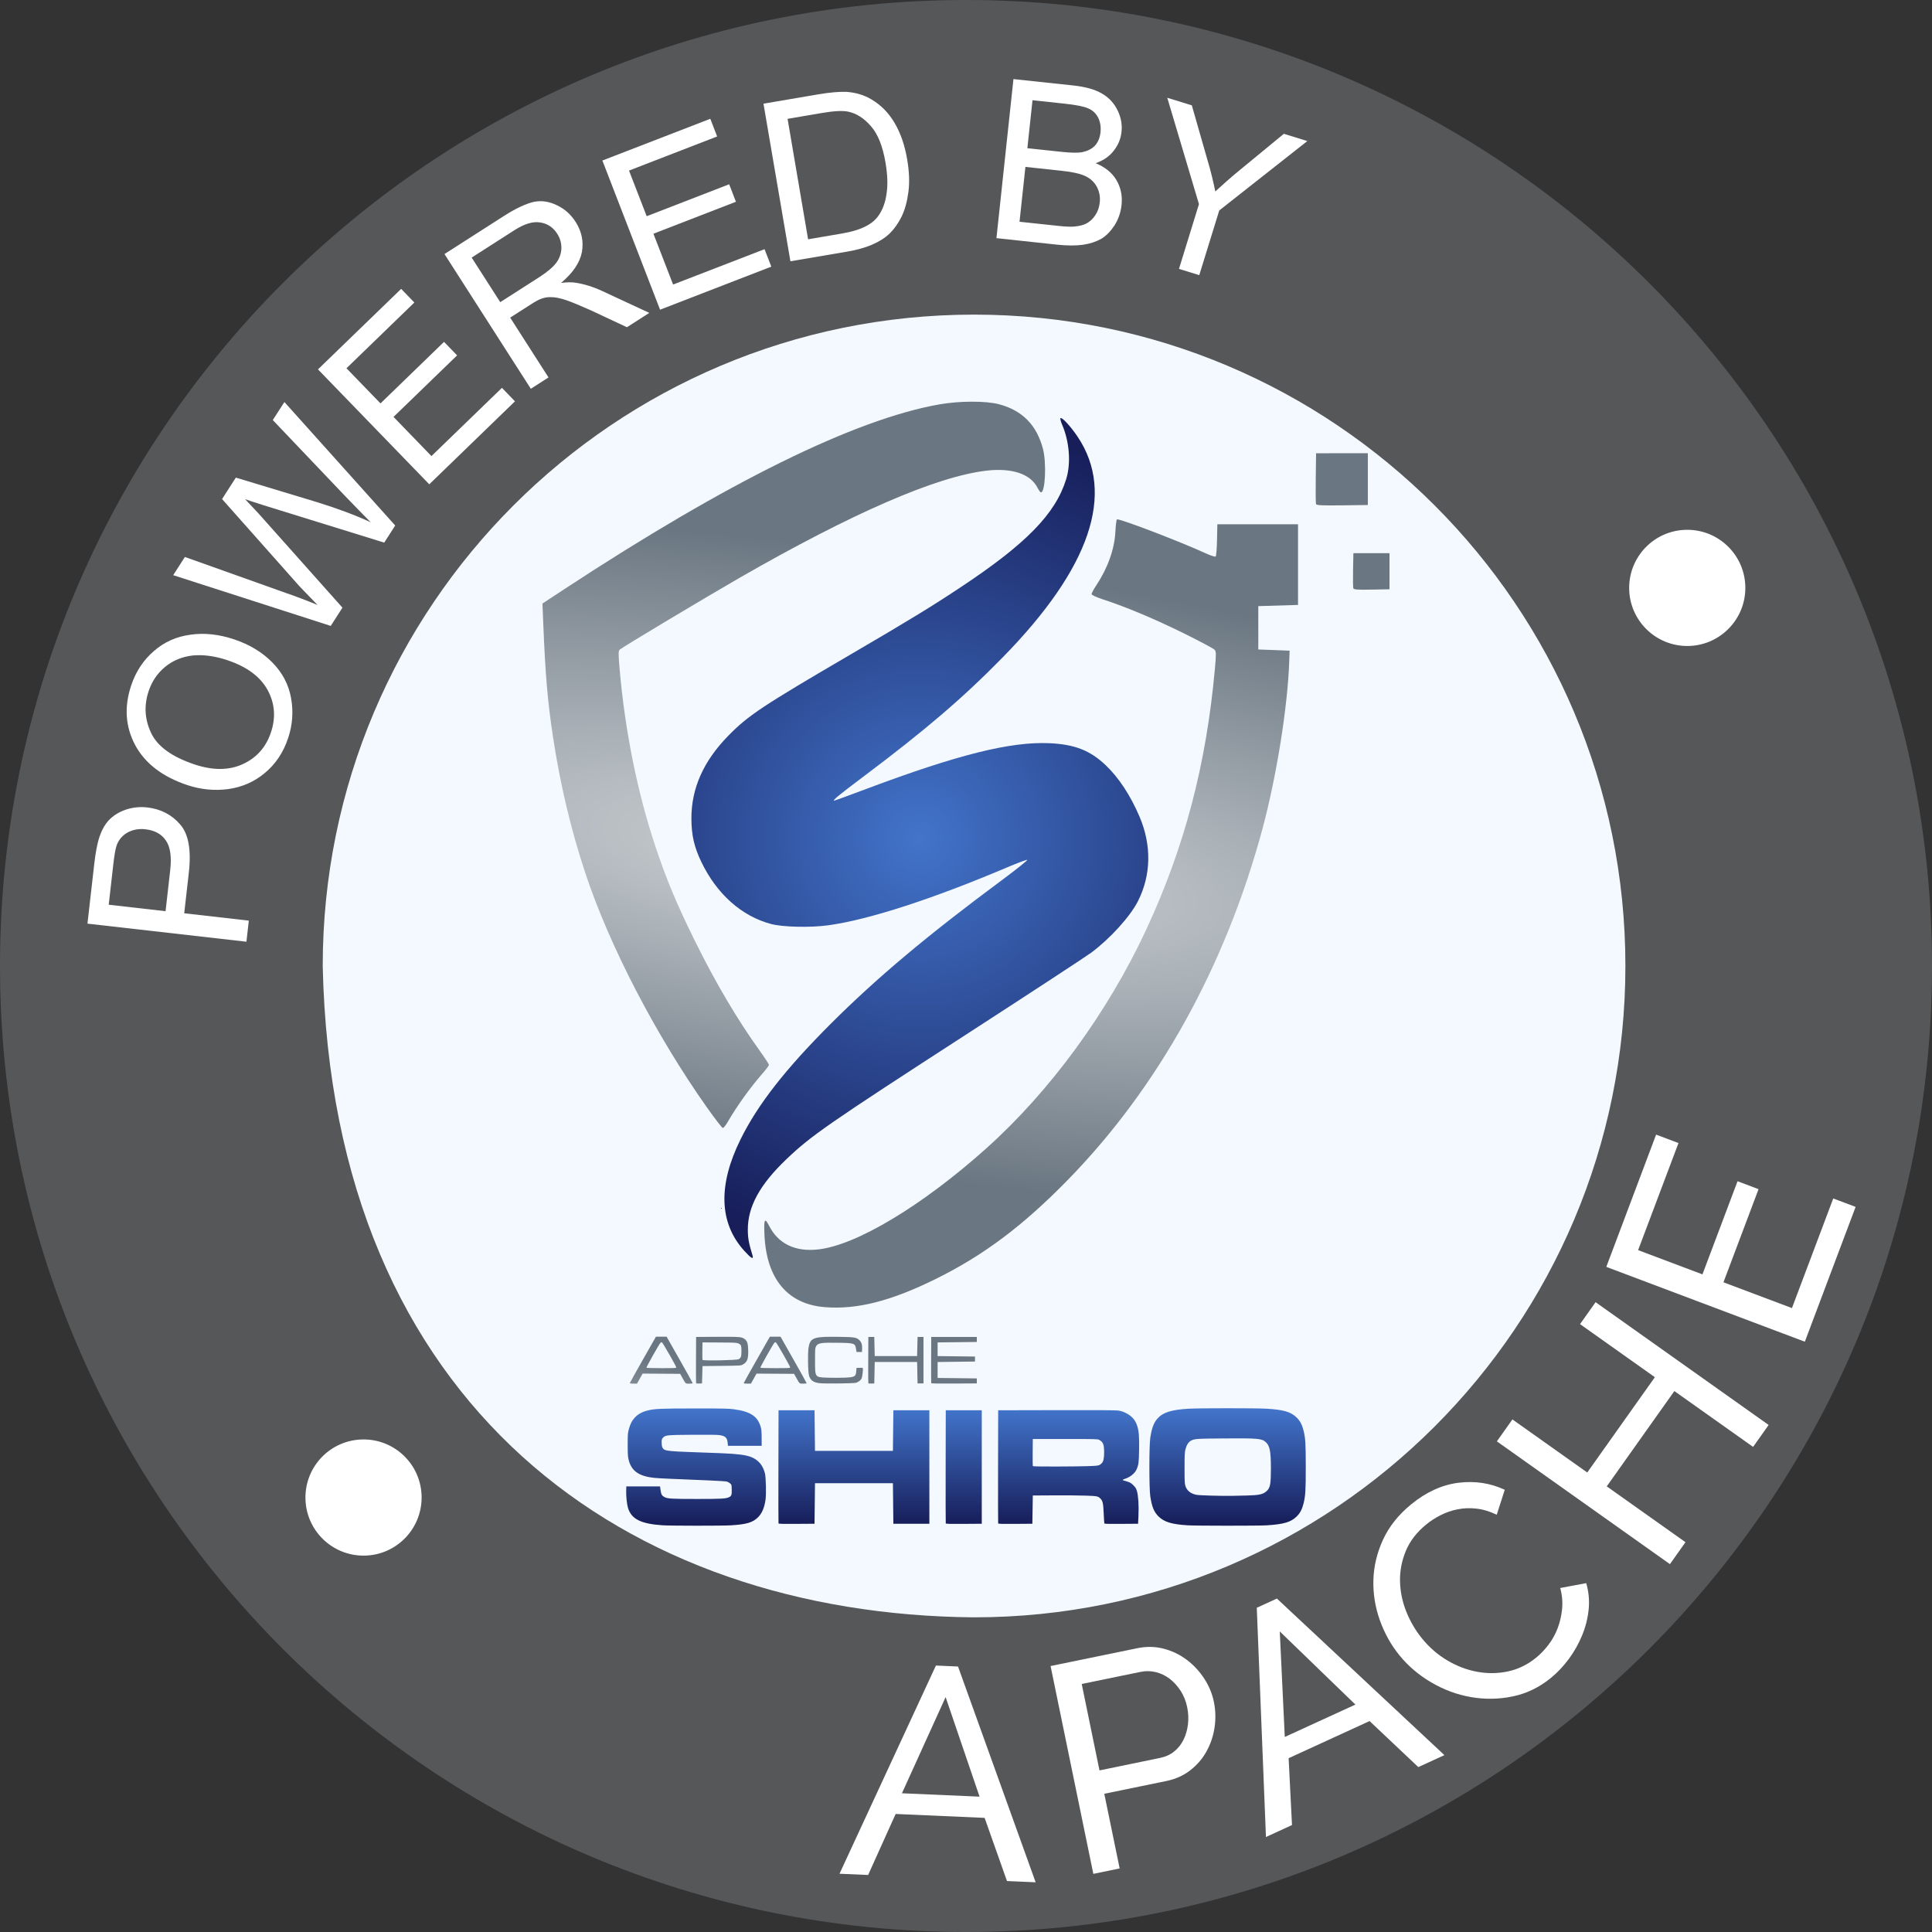 <?xml version="1.0" encoding="UTF-8" standalone="no"?>
<!-- Generator: Adobe Illustrator 19.0.0, SVG Export Plug-In . SVG Version: 6.00 Build 0)  -->

<svg
   xmlns:dc="http://purl.org/dc/elements/1.1/"
   xmlns:cc="http://creativecommons.org/ns#"
   xmlns:rdf="http://www.w3.org/1999/02/22-rdf-syntax-ns#"
   xmlns:svg="http://www.w3.org/2000/svg"
   xmlns="http://www.w3.org/2000/svg"
   xmlns:xlink="http://www.w3.org/1999/xlink"
   xmlns:sodipodi="http://sodipodi.sourceforge.net/DTD/sodipodi-0.dtd"
   xmlns:inkscape="http://www.inkscape.org/namespaces/inkscape"
   version="1.1"
   id="Layer_1"
   x="0px"
   y="0px"
   viewBox="0 0 4360.6 4360.6"
   enable-background="new 0 0 4360.6 4360.6"
   xml:space="preserve"
   sodipodi:docname="Apache_PoweredBy Shiro.svg"
   inkscape:version="0.92.5 (2060ec1f9f, 2020-04-08)"
   inkscape:export-filename="/home/bmarwell/Documents/Internet/apache-shiro/sticker powered by/Apache_PoweredBy Shiro.png"
   inkscape:export-xdpi="90.169998"
   inkscape:export-ydpi="90.169998"><rect x="0" y="0" width="4360.6" height="4360.6" fill="#333333" stroke="none"/><defs
   id="defs418"><radialGradient
     gradientUnits="userSpaceOnUse"
     gradientTransform="matrix(0.943,0.132,-0.032,0.231,306.516,167.831)"
     r="290.076"
     fy="-101.497"
     fx="-247.184"
     cy="-101.497"
     cx="-247.184"
     id="radialGradient1466"
     xlink:href="#linearGradient1460"
     inkscape:collect="always" /><linearGradient
     id="linearGradient1460"
     inkscape:collect="always"><stop
       id="stop1456"
       offset="0"
       style="stop-color:#ced2d5;stop-opacity:1" /><stop
       style="stop-color:#6a7681;stop-opacity:1"
       offset="1"
       id="stop1464" /></linearGradient><radialGradient
     gradientUnits="userSpaceOnUse"
     gradientTransform="matrix(0.943,0.132,-0.032,0.231,-17.459,-48.351)"
     r="290.076"
     fy="-101.497"
     fx="-247.184"
     cy="-101.497"
     cx="-247.184"
     id="radialGradient846"
     xlink:href="#linearGradient1460"
     inkscape:collect="always" /><radialGradient
     gradientUnits="userSpaceOnUse"
     gradientTransform="matrix(0.943,0.132,-0.032,0.231,-17.459,-48.351)"
     r="290.076"
     fy="-101.497"
     fx="-247.184"
     cy="-101.497"
     cx="-247.184"
     id="radialGradient854"
     xlink:href="#linearGradient1460"
     inkscape:collect="always" /><radialGradient
     gradientUnits="userSpaceOnUse"
     gradientTransform="matrix(0.943,0.132,-0.032,0.231,-17.459,-48.351)"
     r="290.076"
     fy="-101.497"
     fx="-247.184"
     cy="-101.497"
     cx="-247.184"
     id="radialGradient862"
     xlink:href="#linearGradient1460"
     inkscape:collect="always" /><radialGradient
     gradientUnits="userSpaceOnUse"
     gradientTransform="matrix(1.851,-0.113,0.112,1.835,536.864,281.029)"
     r="50.209"
     fy="-109.56"
     fx="-235.841"
     cy="-109.56"
     cx="-235.841"
     id="radialGradient1489"
     xlink:href="#linearGradient1487"
     inkscape:collect="always" /><linearGradient
     id="linearGradient1487"
     inkscape:collect="always"><stop
       id="stop1483"
       offset="0"
       style="stop-color:#4274ca;stop-opacity:1" /><stop
       id="stop1485"
       offset="1"
       style="stop-color:#171e5a;stop-opacity:1" /></linearGradient><radialGradient
     gradientUnits="userSpaceOnUse"
     gradientTransform="matrix(0.943,0.132,-0.032,0.231,-17.459,-48.351)"
     r="290.076"
     fy="-101.497"
     fx="-247.184"
     cy="-101.497"
     cx="-247.184"
     id="radialGradient874"
     xlink:href="#linearGradient1460"
     inkscape:collect="always" /><radialGradient
     gradientUnits="userSpaceOnUse"
     gradientTransform="matrix(0.943,0.132,-0.032,0.231,-17.459,-48.351)"
     r="290.076"
     fy="-101.497"
     fx="-247.184"
     cy="-101.497"
     cx="-247.184"
     id="radialGradient882"
     xlink:href="#linearGradient1460"
     inkscape:collect="always" /><radialGradient
     gradientUnits="userSpaceOnUse"
     gradientTransform="matrix(0.943,0.132,-0.032,0.231,-17.459,-48.351)"
     r="290.076"
     fy="-101.497"
     fx="-247.184"
     cy="-101.497"
     cx="-247.184"
     id="radialGradient890"
     xlink:href="#linearGradient1460"
     inkscape:collect="always" /><radialGradient
     inkscape:collect="always"
     xlink:href="#linearGradient1460"
     id="radialGradient906"
     gradientUnits="userSpaceOnUse"
     gradientTransform="matrix(0.943,0.132,-0.032,0.231,306.516,167.831)"
     cx="-247.184"
     cy="-101.497"
     fx="-247.184"
     fy="-101.497"
     r="290.076" /><radialGradient
     inkscape:collect="always"
     xlink:href="#linearGradient1460"
     id="radialGradient908"
     gradientUnits="userSpaceOnUse"
     gradientTransform="matrix(0.943,0.132,-0.032,0.231,306.516,167.831)"
     cx="-247.184"
     cy="-101.497"
     fx="-247.184"
     fy="-101.497"
     r="290.076" /><radialGradient
     inkscape:collect="always"
     xlink:href="#linearGradient1460"
     id="radialGradient910"
     gradientUnits="userSpaceOnUse"
     gradientTransform="matrix(0.943,0.132,-0.032,0.231,306.516,167.831)"
     cx="-247.184"
     cy="-101.497"
     fx="-247.184"
     fy="-101.497"
     r="290.076" /><radialGradient
     inkscape:collect="always"
     xlink:href="#linearGradient1460"
     id="radialGradient912"
     gradientUnits="userSpaceOnUse"
     gradientTransform="matrix(0.943,0.132,-0.032,0.231,306.516,167.831)"
     cx="-247.184"
     cy="-101.497"
     fx="-247.184"
     fy="-101.497"
     r="290.076" /><radialGradient
     inkscape:collect="always"
     xlink:href="#linearGradient1460"
     id="radialGradient914"
     gradientUnits="userSpaceOnUse"
     gradientTransform="matrix(0.943,0.132,-0.032,0.231,306.516,167.831)"
     cx="-247.184"
     cy="-101.497"
     fx="-247.184"
     fy="-101.497"
     r="290.076" /><radialGradient
     inkscape:collect="always"
     xlink:href="#linearGradient1460"
     id="radialGradient916"
     gradientUnits="userSpaceOnUse"
     gradientTransform="matrix(0.943,0.132,-0.032,0.231,306.516,167.831)"
     cx="-247.184"
     cy="-101.497"
     fx="-247.184"
     fy="-101.497"
     r="290.076" /><radialGradient
     gradientUnits="userSpaceOnUse"
     gradientTransform="matrix(3.664,0.512,-0.126,0.899,1863.461,3457.671)"
     r="290.076"
     fy="-101.497"
     fx="-247.184"
     cy="-101.497"
     cx="-247.184"
     id="radialGradient1466-6"
     xlink:href="#linearGradient1460"
     inkscape:collect="always" /><radialGradient
     gradientUnits="userSpaceOnUse"
     gradientTransform="matrix(0.943,0.132,-0.032,0.231,-17.459,-48.351)"
     r="290.076"
     fy="-101.497"
     fx="-247.184"
     cy="-101.497"
     cx="-247.184"
     id="radialGradient1956"
     xlink:href="#linearGradient1460"
     inkscape:collect="always" /><radialGradient
     gradientUnits="userSpaceOnUse"
     gradientTransform="matrix(0.943,0.132,-0.032,0.231,-17.459,-48.351)"
     r="290.076"
     fy="-101.497"
     fx="-247.184"
     cy="-101.497"
     cx="-247.184"
     id="radialGradient1964"
     xlink:href="#linearGradient1460"
     inkscape:collect="always" /><radialGradient
     gradientUnits="userSpaceOnUse"
     gradientTransform="matrix(0.943,0.132,-0.032,0.231,-17.459,-48.351)"
     r="290.076"
     fy="-101.497"
     fx="-247.184"
     cy="-101.497"
     cx="-247.184"
     id="radialGradient1972"
     xlink:href="#linearGradient1460"
     inkscape:collect="always" /><radialGradient
     gradientUnits="userSpaceOnUse"
     gradientTransform="matrix(0.943,0.132,-0.032,0.231,-17.459,-48.351)"
     r="290.076"
     fy="-101.497"
     fx="-247.184"
     cy="-101.497"
     cx="-247.184"
     id="radialGradient1980"
     xlink:href="#linearGradient1460"
     inkscape:collect="always" /><radialGradient
     gradientUnits="userSpaceOnUse"
     gradientTransform="matrix(0.943,0.132,-0.032,0.231,-17.459,-48.351)"
     r="290.076"
     fy="-101.497"
     fx="-247.184"
     cy="-101.497"
     cx="-247.184"
     id="radialGradient1988"
     xlink:href="#linearGradient1460"
     inkscape:collect="always" /><radialGradient
     gradientUnits="userSpaceOnUse"
     gradientTransform="matrix(0.943,0.132,-0.032,0.231,-17.459,-48.351)"
     r="290.076"
     fy="-101.497"
     fx="-247.184"
     cy="-101.497"
     cx="-247.184"
     id="radialGradient1996"
     xlink:href="#linearGradient1460"
     inkscape:collect="always" /><radialGradient
     gradientUnits="userSpaceOnUse"
     gradientTransform="matrix(0.943,0.132,-0.032,0.231,-17.459,-48.351)"
     r="290.076"
     fy="-101.497"
     fx="-247.184"
     cy="-101.497"
     cx="-247.184"
     id="radialGradient2004"
     xlink:href="#linearGradient1460"
     inkscape:collect="always" /><radialGradient
     gradientUnits="userSpaceOnUse"
     gradientTransform="matrix(0.943,0.132,-0.032,0.231,-17.459,-48.351)"
     r="290.076"
     fy="-101.497"
     fx="-247.184"
     cy="-101.497"
     cx="-247.184"
     id="radialGradient2012"
     xlink:href="#linearGradient1460"
     inkscape:collect="always" /><radialGradient
     gradientUnits="userSpaceOnUse"
     gradientTransform="matrix(0.943,0.132,-0.032,0.231,-17.459,-48.351)"
     r="290.076"
     fy="-101.497"
     fx="-247.184"
     cy="-101.497"
     cx="-247.184"
     id="radialGradient2020"
     xlink:href="#linearGradient1460"
     inkscape:collect="always" /><radialGradient
     gradientUnits="userSpaceOnUse"
     gradientTransform="matrix(0.943,0.132,-0.032,0.231,-17.459,-48.351)"
     r="290.076"
     fy="-101.497"
     fx="-247.184"
     cy="-101.497"
     cx="-247.184"
     id="radialGradient2028"
     xlink:href="#linearGradient1460"
     inkscape:collect="always" /><radialGradient
     gradientUnits="userSpaceOnUse"
     gradientTransform="matrix(0.943,0.132,-0.032,0.231,-17.459,-48.351)"
     r="290.076"
     fy="-101.497"
     fx="-247.184"
     cy="-101.497"
     cx="-247.184"
     id="radialGradient2036"
     xlink:href="#linearGradient1460"
     inkscape:collect="always" /><radialGradient
     gradientUnits="userSpaceOnUse"
     gradientTransform="matrix(0.943,0.132,-0.032,0.231,-17.459,-48.351)"
     r="290.076"
     fy="-101.497"
     fx="-247.184"
     cy="-101.497"
     cx="-247.184"
     id="radialGradient2044"
     xlink:href="#linearGradient1460"
     inkscape:collect="always" /><radialGradient
     gradientUnits="userSpaceOnUse"
     gradientTransform="matrix(0.943,0.132,-0.032,0.231,-17.459,-48.351)"
     r="290.076"
     fy="-101.497"
     fx="-247.184"
     cy="-101.497"
     cx="-247.184"
     id="radialGradient2052"
     xlink:href="#linearGradient1460"
     inkscape:collect="always" /><radialGradient
     gradientUnits="userSpaceOnUse"
     gradientTransform="matrix(0.943,0.132,-0.032,0.231,-17.459,-48.351)"
     r="290.076"
     fy="-101.497"
     fx="-247.184"
     cy="-101.497"
     cx="-247.184"
     id="radialGradient2060"
     xlink:href="#linearGradient1460"
     inkscape:collect="always" /><radialGradient
     gradientUnits="userSpaceOnUse"
     gradientTransform="matrix(0.943,0.132,-0.032,0.231,-17.459,-48.351)"
     r="290.076"
     fy="-101.497"
     fx="-247.184"
     cy="-101.497"
     cx="-247.184"
     id="radialGradient2068"
     xlink:href="#linearGradient1460"
     inkscape:collect="always" /><radialGradient
     gradientUnits="userSpaceOnUse"
     gradientTransform="matrix(0.943,0.132,-0.032,0.231,-17.459,-48.351)"
     r="290.076"
     fy="-101.497"
     fx="-247.184"
     cy="-101.497"
     cx="-247.184"
     id="radialGradient2076"
     xlink:href="#linearGradient1460"
     inkscape:collect="always" /><radialGradient
     gradientUnits="userSpaceOnUse"
     gradientTransform="matrix(0.943,0.132,-0.032,0.231,-17.459,-48.351)"
     r="290.076"
     fy="-101.497"
     fx="-247.184"
     cy="-101.497"
     cx="-247.184"
     id="radialGradient2084"
     xlink:href="#linearGradient1460"
     inkscape:collect="always" /><radialGradient
     gradientUnits="userSpaceOnUse"
     gradientTransform="matrix(0.943,0.132,-0.032,0.231,-17.459,-48.351)"
     r="290.076"
     fy="-101.497"
     fx="-247.184"
     cy="-101.497"
     cx="-247.184"
     id="radialGradient2092"
     xlink:href="#linearGradient1460"
     inkscape:collect="always" /><radialGradient
     gradientUnits="userSpaceOnUse"
     gradientTransform="matrix(0.943,0.132,-0.032,0.231,-17.459,-48.351)"
     r="290.076"
     fy="-101.497"
     fx="-247.184"
     cy="-101.497"
     cx="-247.184"
     id="radialGradient2100"
     xlink:href="#linearGradient1460"
     inkscape:collect="always" /><radialGradient
     gradientUnits="userSpaceOnUse"
     gradientTransform="matrix(0.943,0.132,-0.032,0.231,-17.459,-48.351)"
     r="290.076"
     fy="-101.497"
     fx="-247.184"
     cy="-101.497"
     cx="-247.184"
     id="radialGradient2108"
     xlink:href="#linearGradient1460"
     inkscape:collect="always" /><radialGradient
     gradientUnits="userSpaceOnUse"
     gradientTransform="matrix(0.943,0.132,-0.032,0.231,-17.459,-48.351)"
     r="290.076"
     fy="-101.497"
     fx="-247.184"
     cy="-101.497"
     cx="-247.184"
     id="radialGradient2116"
     xlink:href="#linearGradient1460"
     inkscape:collect="always" /><radialGradient
     gradientUnits="userSpaceOnUse"
     gradientTransform="matrix(0.943,0.132,-0.032,0.231,-17.459,-48.351)"
     r="290.076"
     fy="-101.497"
     fx="-247.184"
     cy="-101.497"
     cx="-247.184"
     id="radialGradient2124"
     xlink:href="#linearGradient1460"
     inkscape:collect="always" /><radialGradient
     gradientUnits="userSpaceOnUse"
     gradientTransform="matrix(0.943,0.132,-0.032,0.231,-17.459,-48.351)"
     r="290.076"
     fy="-101.497"
     fx="-247.184"
     cy="-101.497"
     cx="-247.184"
     id="radialGradient2132"
     xlink:href="#linearGradient1460"
     inkscape:collect="always" /><radialGradient
     gradientUnits="userSpaceOnUse"
     gradientTransform="matrix(0.943,0.132,-0.032,0.231,-17.459,-48.351)"
     r="290.076"
     fy="-101.497"
     fx="-247.184"
     cy="-101.497"
     cx="-247.184"
     id="radialGradient2140"
     xlink:href="#linearGradient1460"
     inkscape:collect="always" /><radialGradient
     gradientUnits="userSpaceOnUse"
     gradientTransform="matrix(0.943,0.132,-0.032,0.231,-17.459,-48.351)"
     r="290.076"
     fy="-101.497"
     fx="-247.184"
     cy="-101.497"
     cx="-247.184"
     id="radialGradient2148"
     xlink:href="#linearGradient1460"
     inkscape:collect="always" /><radialGradient
     gradientUnits="userSpaceOnUse"
     gradientTransform="matrix(0.943,0.132,-0.032,0.231,-17.459,-48.351)"
     r="290.076"
     fy="-101.497"
     fx="-247.184"
     cy="-101.497"
     cx="-247.184"
     id="radialGradient2156"
     xlink:href="#linearGradient1460"
     inkscape:collect="always" /><radialGradient
     gradientUnits="userSpaceOnUse"
     gradientTransform="matrix(0.943,0.132,-0.032,0.231,-17.459,-48.351)"
     r="290.076"
     fy="-101.497"
     fx="-247.184"
     cy="-101.497"
     cx="-247.184"
     id="radialGradient2164"
     xlink:href="#linearGradient1460"
     inkscape:collect="always" /><radialGradient
     gradientUnits="userSpaceOnUse"
     gradientTransform="matrix(0.943,0.132,-0.032,0.231,-17.459,-48.351)"
     r="290.076"
     fy="-101.497"
     fx="-247.184"
     cy="-101.497"
     cx="-247.184"
     id="radialGradient2172"
     xlink:href="#linearGradient1460"
     inkscape:collect="always" /><radialGradient
     gradientUnits="userSpaceOnUse"
     gradientTransform="matrix(0.943,0.132,-0.032,0.231,-17.459,-48.351)"
     r="290.076"
     fy="-101.497"
     fx="-247.184"
     cy="-101.497"
     cx="-247.184"
     id="radialGradient2180"
     xlink:href="#linearGradient1460"
     inkscape:collect="always" /><radialGradient
     gradientUnits="userSpaceOnUse"
     gradientTransform="matrix(0.943,0.132,-0.032,0.231,-17.459,-48.351)"
     r="290.076"
     fy="-101.497"
     fx="-247.184"
     cy="-101.497"
     cx="-247.184"
     id="radialGradient2188"
     xlink:href="#linearGradient1460"
     inkscape:collect="always" /><radialGradient
     gradientUnits="userSpaceOnUse"
     gradientTransform="matrix(0.943,0.132,-0.032,0.231,-17.459,-48.351)"
     r="290.076"
     fy="-101.497"
     fx="-247.184"
     cy="-101.497"
     cx="-247.184"
     id="radialGradient2196"
     xlink:href="#linearGradient1460"
     inkscape:collect="always" /><radialGradient
     gradientUnits="userSpaceOnUse"
     gradientTransform="matrix(0.943,0.132,-0.032,0.231,-17.459,-48.351)"
     r="290.076"
     fy="-101.497"
     fx="-247.184"
     cy="-101.497"
     cx="-247.184"
     id="radialGradient2204"
     xlink:href="#linearGradient1460"
     inkscape:collect="always" /><radialGradient
     gradientUnits="userSpaceOnUse"
     gradientTransform="matrix(0.943,0.132,-0.032,0.231,-17.459,-48.351)"
     r="290.076"
     fy="-101.497"
     fx="-247.184"
     cy="-101.497"
     cx="-247.184"
     id="radialGradient2212"
     xlink:href="#linearGradient1460"
     inkscape:collect="always" /><radialGradient
     gradientUnits="userSpaceOnUse"
     gradientTransform="matrix(0.943,0.132,-0.032,0.231,-17.459,-48.351)"
     r="290.076"
     fy="-101.497"
     fx="-247.184"
     cy="-101.497"
     cx="-247.184"
     id="radialGradient2220"
     xlink:href="#linearGradient1460"
     inkscape:collect="always" /><radialGradient
     gradientUnits="userSpaceOnUse"
     gradientTransform="matrix(0.943,0.132,-0.032,0.231,-17.459,-48.351)"
     r="290.076"
     fy="-101.497"
     fx="-247.184"
     cy="-101.497"
     cx="-247.184"
     id="radialGradient2228"
     xlink:href="#linearGradient1460"
     inkscape:collect="always" /><radialGradient
     gradientUnits="userSpaceOnUse"
     gradientTransform="matrix(0.943,0.132,-0.032,0.231,-17.459,-48.351)"
     r="290.076"
     fy="-101.497"
     fx="-247.184"
     cy="-101.497"
     cx="-247.184"
     id="radialGradient2236"
     xlink:href="#linearGradient1460"
     inkscape:collect="always" /><radialGradient
     gradientUnits="userSpaceOnUse"
     gradientTransform="matrix(0.943,0.132,-0.032,0.231,-17.459,-48.351)"
     r="290.076"
     fy="-101.497"
     fx="-247.184"
     cy="-101.497"
     cx="-247.184"
     id="radialGradient2244"
     xlink:href="#linearGradient1460"
     inkscape:collect="always" /><radialGradient
     gradientUnits="userSpaceOnUse"
     gradientTransform="matrix(0.943,0.132,-0.032,0.231,-17.459,-48.351)"
     r="290.076"
     fy="-101.497"
     fx="-247.184"
     cy="-101.497"
     cx="-247.184"
     id="radialGradient2252"
     xlink:href="#linearGradient1460"
     inkscape:collect="always" /><radialGradient
     gradientUnits="userSpaceOnUse"
     gradientTransform="matrix(0.943,0.132,-0.032,0.231,-17.459,-48.351)"
     r="290.076"
     fy="-101.497"
     fx="-247.184"
     cy="-101.497"
     cx="-247.184"
     id="radialGradient2260"
     xlink:href="#linearGradient1460"
     inkscape:collect="always" /><radialGradient
     gradientUnits="userSpaceOnUse"
     gradientTransform="matrix(0.943,0.132,-0.032,0.231,-17.459,-48.351)"
     r="290.076"
     fy="-101.497"
     fx="-247.184"
     cy="-101.497"
     cx="-247.184"
     id="radialGradient2268"
     xlink:href="#linearGradient1460"
     inkscape:collect="always" /><linearGradient
     gradientTransform="matrix(3.887,0,0,3.887,1733.306,3652.656)"
     gradientUnits="userSpaceOnUse"
     y2="-54.925"
     x2="124.145"
     y1="-121.145"
     x1="124.145"
     id="linearGradient1497"
     xlink:href="#linearGradient1487"
     inkscape:collect="always" /><radialGradient
     inkscape:collect="always"
     xlink:href="#linearGradient1460"
     id="radialGradient2325"
     gradientUnits="userSpaceOnUse"
     gradientTransform="matrix(3.664,0.512,-0.126,0.899,1863.461,3457.671)"
     cx="-247.184"
     cy="-101.497"
     fx="-247.184"
     fy="-101.497"
     r="290.076" /><radialGradient
     inkscape:collect="always"
     xlink:href="#linearGradient1460"
     id="radialGradient2327"
     gradientUnits="userSpaceOnUse"
     gradientTransform="matrix(3.664,0.512,-0.126,0.899,1863.461,3457.671)"
     cx="-247.184"
     cy="-101.497"
     fx="-247.184"
     fy="-101.497"
     r="290.076" /><radialGradient
     inkscape:collect="always"
     xlink:href="#linearGradient1460"
     id="radialGradient2329"
     gradientUnits="userSpaceOnUse"
     gradientTransform="matrix(3.664,0.512,-0.126,0.899,1863.461,3457.671)"
     cx="-247.184"
     cy="-101.497"
     fx="-247.184"
     fy="-101.497"
     r="290.076" /><radialGradient
     inkscape:collect="always"
     xlink:href="#linearGradient1460"
     id="radialGradient2331"
     gradientUnits="userSpaceOnUse"
     gradientTransform="matrix(3.664,0.512,-0.126,0.899,1863.461,3457.671)"
     cx="-247.184"
     cy="-101.497"
     fx="-247.184"
     fy="-101.497"
     r="290.076" /><radialGradient
     inkscape:collect="always"
     xlink:href="#linearGradient1460"
     id="radialGradient2333"
     gradientUnits="userSpaceOnUse"
     gradientTransform="matrix(3.664,0.512,-0.126,0.899,1863.461,3457.671)"
     cx="-247.184"
     cy="-101.497"
     fx="-247.184"
     fy="-101.497"
     r="290.076" /><radialGradient
     inkscape:collect="always"
     xlink:href="#linearGradient1460"
     id="radialGradient2335"
     gradientUnits="userSpaceOnUse"
     gradientTransform="matrix(3.664,0.512,-0.126,0.899,1863.461,3457.671)"
     cx="-247.184"
     cy="-101.497"
     fx="-247.184"
     fy="-101.497"
     r="290.076" /><radialGradient
     inkscape:collect="always"
     xlink:href="#linearGradient1460"
     id="radialGradient2337"
     gradientUnits="userSpaceOnUse"
     gradientTransform="matrix(3.664,0.512,-0.126,0.899,1863.461,3457.671)"
     cx="-247.184"
     cy="-101.497"
     fx="-247.184"
     fy="-101.497"
     r="290.076" /><radialGradient
     inkscape:collect="always"
     xlink:href="#linearGradient1460"
     id="radialGradient2339"
     gradientUnits="userSpaceOnUse"
     gradientTransform="matrix(3.664,0.512,-0.126,0.899,1863.461,3457.671)"
     cx="-247.184"
     cy="-101.497"
     fx="-247.184"
     fy="-101.497"
     r="290.076" /><radialGradient
     inkscape:collect="always"
     xlink:href="#linearGradient1460"
     id="radialGradient2341"
     gradientUnits="userSpaceOnUse"
     gradientTransform="matrix(3.664,0.512,-0.126,0.899,1863.461,3457.671)"
     cx="-247.184"
     cy="-101.497"
     fx="-247.184"
     fy="-101.497"
     r="290.076" /><radialGradient
     inkscape:collect="always"
     xlink:href="#linearGradient1460"
     id="radialGradient2343"
     gradientUnits="userSpaceOnUse"
     gradientTransform="matrix(3.664,0.512,-0.126,0.899,1863.461,3457.671)"
     cx="-247.184"
     cy="-101.497"
     fx="-247.184"
     fy="-101.497"
     r="290.076" /><radialGradient
     inkscape:collect="always"
     xlink:href="#linearGradient1460"
     id="radialGradient2345"
     gradientUnits="userSpaceOnUse"
     gradientTransform="matrix(3.664,0.512,-0.126,0.899,1863.461,3457.671)"
     cx="-247.184"
     cy="-101.497"
     fx="-247.184"
     fy="-101.497"
     r="290.076" /><radialGradient
     inkscape:collect="always"
     xlink:href="#linearGradient1460"
     id="radialGradient2347"
     gradientUnits="userSpaceOnUse"
     gradientTransform="matrix(3.664,0.512,-0.126,0.899,1863.461,3457.671)"
     cx="-247.184"
     cy="-101.497"
     fx="-247.184"
     fy="-101.497"
     r="290.076" /><radialGradient
     inkscape:collect="always"
     xlink:href="#linearGradient1460"
     id="radialGradient2349"
     gradientUnits="userSpaceOnUse"
     gradientTransform="matrix(3.664,0.512,-0.126,0.899,1863.461,3457.671)"
     cx="-247.184"
     cy="-101.497"
     fx="-247.184"
     fy="-101.497"
     r="290.076" /><radialGradient
     inkscape:collect="always"
     xlink:href="#linearGradient1460"
     id="radialGradient2351"
     gradientUnits="userSpaceOnUse"
     gradientTransform="matrix(3.664,0.512,-0.126,0.899,1863.461,3457.671)"
     cx="-247.184"
     cy="-101.497"
     fx="-247.184"
     fy="-101.497"
     r="290.076" /><radialGradient
     inkscape:collect="always"
     xlink:href="#linearGradient1460"
     id="radialGradient2353"
     gradientUnits="userSpaceOnUse"
     gradientTransform="matrix(3.664,0.512,-0.126,0.899,1863.461,3457.671)"
     cx="-247.184"
     cy="-101.497"
     fx="-247.184"
     fy="-101.497"
     r="290.076" /><radialGradient
     inkscape:collect="always"
     xlink:href="#linearGradient1460"
     id="radialGradient2355"
     gradientUnits="userSpaceOnUse"
     gradientTransform="matrix(3.664,0.512,-0.126,0.899,1863.461,3457.671)"
     cx="-247.184"
     cy="-101.497"
     fx="-247.184"
     fy="-101.497"
     r="290.076" /><radialGradient
     inkscape:collect="always"
     xlink:href="#linearGradient1460"
     id="radialGradient2357"
     gradientUnits="userSpaceOnUse"
     gradientTransform="matrix(3.664,0.512,-0.126,0.899,1863.461,3457.671)"
     cx="-247.184"
     cy="-101.497"
     fx="-247.184"
     fy="-101.497"
     r="290.076" /><radialGradient
     inkscape:collect="always"
     xlink:href="#linearGradient1460"
     id="radialGradient2359"
     gradientUnits="userSpaceOnUse"
     gradientTransform="matrix(3.664,0.512,-0.126,0.899,1863.461,3457.671)"
     cx="-247.184"
     cy="-101.497"
     fx="-247.184"
     fy="-101.497"
     r="290.076" /><radialGradient
     inkscape:collect="always"
     xlink:href="#linearGradient1460"
     id="radialGradient2361"
     gradientUnits="userSpaceOnUse"
     gradientTransform="matrix(3.664,0.512,-0.126,0.899,1863.461,3457.671)"
     cx="-247.184"
     cy="-101.497"
     fx="-247.184"
     fy="-101.497"
     r="290.076" /><radialGradient
     inkscape:collect="always"
     xlink:href="#linearGradient1460"
     id="radialGradient2363"
     gradientUnits="userSpaceOnUse"
     gradientTransform="matrix(3.664,0.512,-0.126,0.899,1863.461,3457.671)"
     cx="-247.184"
     cy="-101.497"
     fx="-247.184"
     fy="-101.497"
     r="290.076" /><radialGradient
     inkscape:collect="always"
     xlink:href="#linearGradient1460"
     id="radialGradient2365"
     gradientUnits="userSpaceOnUse"
     gradientTransform="matrix(3.664,0.512,-0.126,0.899,1863.461,3457.671)"
     cx="-247.184"
     cy="-101.497"
     fx="-247.184"
     fy="-101.497"
     r="290.076" /><radialGradient
     inkscape:collect="always"
     xlink:href="#linearGradient1460"
     id="radialGradient2367"
     gradientUnits="userSpaceOnUse"
     gradientTransform="matrix(3.664,0.512,-0.126,0.899,1863.461,3457.671)"
     cx="-247.184"
     cy="-101.497"
     fx="-247.184"
     fy="-101.497"
     r="290.076" /><radialGradient
     inkscape:collect="always"
     xlink:href="#linearGradient1460"
     id="radialGradient2369"
     gradientUnits="userSpaceOnUse"
     gradientTransform="matrix(3.664,0.512,-0.126,0.899,1863.461,3457.671)"
     cx="-247.184"
     cy="-101.497"
     fx="-247.184"
     fy="-101.497"
     r="290.076" /><radialGradient
     inkscape:collect="always"
     xlink:href="#linearGradient1460"
     id="radialGradient2371"
     gradientUnits="userSpaceOnUse"
     gradientTransform="matrix(3.664,0.512,-0.126,0.899,1863.461,3457.671)"
     cx="-247.184"
     cy="-101.497"
     fx="-247.184"
     fy="-101.497"
     r="290.076" /><radialGradient
     inkscape:collect="always"
     xlink:href="#linearGradient1460"
     id="radialGradient2373"
     gradientUnits="userSpaceOnUse"
     gradientTransform="matrix(3.664,0.512,-0.126,0.899,1863.461,3457.671)"
     cx="-247.184"
     cy="-101.497"
     fx="-247.184"
     fy="-101.497"
     r="290.076" /><radialGradient
     inkscape:collect="always"
     xlink:href="#linearGradient1460"
     id="radialGradient2375"
     gradientUnits="userSpaceOnUse"
     gradientTransform="matrix(3.664,0.512,-0.126,0.899,1863.461,3457.671)"
     cx="-247.184"
     cy="-101.497"
     fx="-247.184"
     fy="-101.497"
     r="290.076" /><radialGradient
     inkscape:collect="always"
     xlink:href="#linearGradient1460"
     id="radialGradient2377"
     gradientUnits="userSpaceOnUse"
     gradientTransform="matrix(3.664,0.512,-0.126,0.899,1863.461,3457.671)"
     cx="-247.184"
     cy="-101.497"
     fx="-247.184"
     fy="-101.497"
     r="290.076" /><radialGradient
     inkscape:collect="always"
     xlink:href="#linearGradient1460"
     id="radialGradient2379"
     gradientUnits="userSpaceOnUse"
     gradientTransform="matrix(3.664,0.512,-0.126,0.899,1863.461,3457.671)"
     cx="-247.184"
     cy="-101.497"
     fx="-247.184"
     fy="-101.497"
     r="290.076" /><radialGradient
     inkscape:collect="always"
     xlink:href="#linearGradient1460"
     id="radialGradient2381"
     gradientUnits="userSpaceOnUse"
     gradientTransform="matrix(3.664,0.512,-0.126,0.899,1863.461,3457.671)"
     cx="-247.184"
     cy="-101.497"
     fx="-247.184"
     fy="-101.497"
     r="290.076" /><radialGradient
     inkscape:collect="always"
     xlink:href="#linearGradient1460"
     id="radialGradient2383"
     gradientUnits="userSpaceOnUse"
     gradientTransform="matrix(3.664,0.512,-0.126,0.899,1863.461,3457.671)"
     cx="-247.184"
     cy="-101.497"
     fx="-247.184"
     fy="-101.497"
     r="290.076" /><radialGradient
     inkscape:collect="always"
     xlink:href="#linearGradient1460"
     id="radialGradient2385"
     gradientUnits="userSpaceOnUse"
     gradientTransform="matrix(3.664,0.512,-0.126,0.899,1863.461,3457.671)"
     cx="-247.184"
     cy="-101.497"
     fx="-247.184"
     fy="-101.497"
     r="290.076" /><radialGradient
     inkscape:collect="always"
     xlink:href="#linearGradient1460"
     id="radialGradient2387"
     gradientUnits="userSpaceOnUse"
     gradientTransform="matrix(3.664,0.512,-0.126,0.899,1863.461,3457.671)"
     cx="-247.184"
     cy="-101.497"
     fx="-247.184"
     fy="-101.497"
     r="290.076" /><radialGradient
     inkscape:collect="always"
     xlink:href="#linearGradient1460"
     id="radialGradient2389"
     gradientUnits="userSpaceOnUse"
     gradientTransform="matrix(3.664,0.512,-0.126,0.899,1863.461,3457.671)"
     cx="-247.184"
     cy="-101.497"
     fx="-247.184"
     fy="-101.497"
     r="290.076" /><radialGradient
     inkscape:collect="always"
     xlink:href="#linearGradient1460"
     id="radialGradient2391"
     gradientUnits="userSpaceOnUse"
     gradientTransform="matrix(3.664,0.512,-0.126,0.899,1863.461,3457.671)"
     cx="-247.184"
     cy="-101.497"
     fx="-247.184"
     fy="-101.497"
     r="290.076" /><radialGradient
     inkscape:collect="always"
     xlink:href="#linearGradient1460"
     id="radialGradient2393"
     gradientUnits="userSpaceOnUse"
     gradientTransform="matrix(3.664,0.512,-0.126,0.899,1863.461,3457.671)"
     cx="-247.184"
     cy="-101.497"
     fx="-247.184"
     fy="-101.497"
     r="290.076" /><radialGradient
     inkscape:collect="always"
     xlink:href="#linearGradient1460"
     id="radialGradient2395"
     gradientUnits="userSpaceOnUse"
     gradientTransform="matrix(3.664,0.512,-0.126,0.899,1863.461,3457.671)"
     cx="-247.184"
     cy="-101.497"
     fx="-247.184"
     fy="-101.497"
     r="290.076" /><radialGradient
     inkscape:collect="always"
     xlink:href="#linearGradient1460"
     id="radialGradient2397"
     gradientUnits="userSpaceOnUse"
     gradientTransform="matrix(3.664,0.512,-0.126,0.899,1863.461,3457.671)"
     cx="-247.184"
     cy="-101.497"
     fx="-247.184"
     fy="-101.497"
     r="290.076" /><radialGradient
     inkscape:collect="always"
     xlink:href="#linearGradient1460"
     id="radialGradient2399"
     gradientUnits="userSpaceOnUse"
     gradientTransform="matrix(3.664,0.512,-0.126,0.899,1863.461,3457.671)"
     cx="-247.184"
     cy="-101.497"
     fx="-247.184"
     fy="-101.497"
     r="290.076" /><radialGradient
     inkscape:collect="always"
     xlink:href="#linearGradient1460"
     id="radialGradient2401"
     gradientUnits="userSpaceOnUse"
     gradientTransform="matrix(3.664,0.512,-0.126,0.899,1863.461,3457.671)"
     cx="-247.184"
     cy="-101.497"
     fx="-247.184"
     fy="-101.497"
     r="290.076" /><radialGradient
     inkscape:collect="always"
     xlink:href="#linearGradient1460"
     id="radialGradient2403"
     gradientUnits="userSpaceOnUse"
     gradientTransform="matrix(3.664,0.512,-0.126,0.899,1863.461,3457.671)"
     cx="-247.184"
     cy="-101.497"
     fx="-247.184"
     fy="-101.497"
     r="290.076" /></defs><sodipodi:namedview
   pagecolor="#ffffff"
   bordercolor="#666666"
   borderopacity="1"
   objecttolerance="10"
   gridtolerance="10"
   guidetolerance="10"
   inkscape:pageopacity="0"
   inkscape:pageshadow="2"
   inkscape:window-width="2560"
   inkscape:window-height="1367"
   id="namedview416"
   showgrid="false"
   inkscape:zoom="0.26601843"
   inkscape:cx="2214.7497"
   inkscape:cy="2386.3369"
   inkscape:window-x="0"
   inkscape:window-y="0"
   inkscape:window-maximized="1"
   inkscape:current-layer="layer3" />
<rect
   x="0"
   y="0"
   fill="none"
   width="4360.6"
   height="4360.6"
   id="rect235" />



















<rect
   x="0"
   y="0"
   fill="none"
   width="4360.6"
   height="4360.6"
   id="rect275" />
<rect
   x="0"
   y="0"
   fill="none"
   width="4360.6"
   height="4360.6"
   id="rect277" />
<linearGradient
   id="SVGID_1_"
   gradientUnits="userSpaceOnUse"
   x1="-4960.864"
   y1="1037.32"
   x2="-4545.292"
   y2="1523.259"
   gradientTransform="matrix(0.423 -0.906 0.906 0.423 3653.631 -3688.642)">
	<stop
   offset="0"
   style="stop-color:#F69923"
   id="stop279" />
	<stop
   offset="0.312"
   style="stop-color:#F79A23"
   id="stop281" />
	<stop
   offset="0.838"
   style="stop-color:#E97826"
   id="stop283" />
</linearGradient>









<linearGradient
   id="SVGID_2_"
   gradientUnits="userSpaceOnUse"
   x1="-8036.509"
   y1="983.684"
   x2="-5071.627"
   y2="983.684"
   gradientTransform="matrix(0.423 -0.906 0.906 0.423 3653.631 -3688.642)">
	<stop
   offset="0.323"
   style="stop-color:#9E2064"
   id="stop304" />
	<stop
   offset="0.63"
   style="stop-color:#C92037"
   id="stop306" />
	<stop
   offset="0.751"
   style="stop-color:#CD2335"
   id="stop308" />
	<stop
   offset="1"
   style="stop-color:#E97826"
   id="stop310" />
</linearGradient>

<linearGradient
   id="SVGID_3_"
   gradientUnits="userSpaceOnUse"
   x1="-7678.608"
   y1="1281.058"
   x2="-5911.826"
   y2="1281.058"
   gradientTransform="matrix(0.423 -0.906 0.906 0.423 3653.631 -3688.642)">
	<stop
   offset="0"
   style="stop-color:#282662"
   id="stop315" />
	<stop
   offset="9.548390e-02"
   style="stop-color:#662E8D"
   id="stop317" />
	<stop
   offset="0.788"
   style="stop-color:#9F2064"
   id="stop319" />
	<stop
   offset="0.949"
   style="stop-color:#CD2032"
   id="stop321" />
</linearGradient>

<linearGradient
   id="SVGID_4_"
   gradientUnits="userSpaceOnUse"
   x1="-7869.985"
   y1="956.057"
   x2="-4905.102"
   y2="956.057"
   gradientTransform="matrix(0.423 -0.906 0.906 0.423 3653.631 -3688.642)">
	<stop
   offset="0.323"
   style="stop-color:#9E2064"
   id="stop326" />
	<stop
   offset="0.63"
   style="stop-color:#C92037"
   id="stop328" />
	<stop
   offset="0.751"
   style="stop-color:#CD2335"
   id="stop330" />
	<stop
   offset="1"
   style="stop-color:#E97826"
   id="stop332" />
</linearGradient>

<linearGradient
   id="SVGID_5_"
   gradientUnits="userSpaceOnUse"
   x1="-7653.753"
   y1="996.17"
   x2="-6095.618"
   y2="996.17"
   gradientTransform="matrix(0.423 -0.906 0.906 0.423 3653.631 -3688.642)">
	<stop
   offset="0"
   style="stop-color:#282662"
   id="stop337" />
	<stop
   offset="9.548390e-02"
   style="stop-color:#662E8D"
   id="stop339" />
	<stop
   offset="0.788"
   style="stop-color:#9F2064"
   id="stop341" />
	<stop
   offset="0.949"
   style="stop-color:#CD2032"
   id="stop343" />
</linearGradient>

<linearGradient
   id="SVGID_6_"
   gradientUnits="userSpaceOnUse"
   x1="-7869.985"
   y1="1262.911"
   x2="-4905.104"
   y2="1262.911"
   gradientTransform="matrix(0.423 -0.906 0.906 0.423 3653.631 -3688.642)">
	<stop
   offset="0.323"
   style="stop-color:#9E2064"
   id="stop348" />
	<stop
   offset="0.63"
   style="stop-color:#C92037"
   id="stop350" />
	<stop
   offset="0.751"
   style="stop-color:#CD2335"
   id="stop352" />
	<stop
   offset="1"
   style="stop-color:#E97826"
   id="stop354" />
</linearGradient>

<linearGradient
   id="SVGID_7_"
   gradientUnits="userSpaceOnUse"
   x1="-8053.906"
   y1="1247.674"
   x2="-5089.024"
   y2="1247.674"
   gradientTransform="matrix(0.423 -0.906 0.906 0.423 3653.631 -3688.642)">
	<stop
   offset="0.323"
   style="stop-color:#9E2064"
   id="stop359" />
	<stop
   offset="0.63"
   style="stop-color:#C92037"
   id="stop361" />
	<stop
   offset="0.751"
   style="stop-color:#CD2335"
   id="stop363" />
	<stop
   offset="1"
   style="stop-color:#E97826"
   id="stop365" />
</linearGradient>



<linearGradient
   id="SVGID_8_"
   gradientUnits="userSpaceOnUse"
   x1="-7869.983"
   y1="1354.176"
   x2="-4905.105"
   y2="1354.176"
   gradientTransform="matrix(0.423 -0.906 0.906 0.423 3653.631 -3688.642)">
	<stop
   offset="0.323"
   style="stop-color:#9E2064"
   id="stop374" />
	<stop
   offset="0.63"
   style="stop-color:#C92037"
   id="stop376" />
	<stop
   offset="0.751"
   style="stop-color:#CD2335"
   id="stop378" />
	<stop
   offset="1"
   style="stop-color:#E97826"
   id="stop380" />
</linearGradient>



<linearGradient
   id="SVGID_9_"
   gradientUnits="userSpaceOnUse"
   x1="-7869.983"
   y1="1343.733"
   x2="-4905.105"
   y2="1343.733"
   gradientTransform="matrix(0.423 -0.906 0.906 0.423 3653.631 -3688.642)">
	<stop
   offset="0.323"
   style="stop-color:#9E2064"
   id="stop389" />
	<stop
   offset="0.63"
   style="stop-color:#C92037"
   id="stop391" />
	<stop
   offset="0.751"
   style="stop-color:#CD2335"
   id="stop393" />
	<stop
   offset="1"
   style="stop-color:#E97826"
   id="stop395" />
</linearGradient>



<linearGradient
   id="SVGID_10_"
   gradientUnits="userSpaceOnUse"
   x1="-6204.357"
   y1="1341.638"
   x2="-5549.021"
   y2="1341.638"
   gradientTransform="matrix(0.423 -0.906 0.906 0.423 3653.631 -3688.642)">
	<stop
   offset="0.323"
   style="stop-color:#9E2064"
   id="stop404" />
	<stop
   offset="0.63"
   style="stop-color:#C92037"
   id="stop406" />
	<stop
   offset="0.751"
   style="stop-color:#CD2335"
   id="stop408" />
	<stop
   offset="1"
   style="stop-color:#E97826"
   id="stop410" />
</linearGradient>

<g
   inkscape:groupmode="layer"
   id="layer5"
   inkscape:label="BG"
   style="display:none"><rect
     style="opacity:1;fill:#b2b2b2;fill-opacity:0.505;fill-rule:nonzero;stroke:none;stroke-width:33.26;stroke-linecap:butt;stroke-linejoin:miter;stroke-miterlimit:4;stroke-dasharray:none;stroke-opacity:1"
     id="rect1066"
     width="4360.6"
     height="4360.6"
     x="0"
     y="0" /></g><g
   inkscape:groupmode="layer"
   id="layer2"
   inkscape:label="Badge"
   style="display:inline"><g
     inkscape:groupmode="layer"
     id="layer3"
     inkscape:label="Badge BG"
     style="display:inline"><path
       style="display:inline;fill:#555759"
       d="M 2180.3,0 C 976.2,0 0,976.2 0,2180.3 0,3384.4 976.2,4360.6 2180.3,4360.6 3384.4,4360.6 4360.6,3384.4 4360.6,2180.3 4360.6,976.2 3384.5,0 2180.3,0 Z"
       id="path1104" /><path
       style="display:inline;fill:#f4f9ff;fill-opacity:1"
       d="M 2198.6,3650.4 C 1416.013,3643.939 750.183,3177.557 728.4,2180.2 c 0,-811.9 658.2,-1470.1 1470.1,-1470.1 811.9,0 1470.1,658.2 1470.1,1470.1 0,811.9 -658.1,1470.2 -1470,1470.2 z"
       id="path237" /></g><g
     inkscape:groupmode="layer"
     id="layer4"
     inkscape:label="Badge Text"
     style="display:inline"><path
       style="display:inline;fill:#ffffff"
       d="m 197.4,2084.7 15.4,-135.3 c 2.7,-24.1 6.3,-41.9 9.7,-54.2 5,-17.2 12.2,-31.6 21.6,-42.2 9.9,-11.1 22.5,-19.3 38.4,-25.1 15.3,-5.3 32.3,-7.5 49.8,-5.5 30.6,3.5 55.5,16.5 74.3,38.4 18.9,21.4 25.4,57.7 19.6,108.8 l -10.4,91.7 145.8,16.6 -5.4,47.6 z m 186.8,-120.9 c 3.5,-30.6 0,-53.3 -10.1,-67.1 -9.5,-14.3 -25.3,-22.7 -45.9,-25 -15,-1.7 -28,0.8 -39.9,7.1 -11.4,6.3 -19.5,15.5 -24.5,27.7 -2.9,7.8 -5.6,22.2 -8,43.8 l -10.4,91.7 128.3,14.6 z"
       id="path239"
       inkscape:connector-curvature="0" /><path
       style="display:inline;fill:#ffffff"
       d="m 304.9,1681.4 c -21.8,-41.3 -25,-86 -8.8,-134.3 10.5,-31.6 27.8,-57.7 51.6,-77.9 23.3,-20.4 50.7,-32.5 82.4,-36.7 31.3,-4.5 64.1,-0.9 98.5,10.6 34.9,11.7 63.6,29.2 86.2,52.2 22.6,23 36.9,50.1 42.2,80.6 5.4,30 3.3,60.1 -6.6,89.8 -10.9,32.5 -28.1,58.6 -52.4,78.7 -23.8,20.2 -51.7,32.2 -82.9,36.6 -31.1,4 -62,1.1 -92.2,-9 -56.4,-18.9 -95.7,-49.1 -118,-90.6 m 243.4,43.1 c 30.8,-14.2 52,-37.9 63.2,-71.4 11.4,-33.9 8.8,-66.1 -7.7,-96.1 -16.5,-30 -46.8,-52.3 -90.8,-67 -28.2,-9.4 -54.2,-12.8 -77.8,-10.6 -23.8,2.7 -44.7,11.1 -62.2,25.5 -17.5,14.3 -30,32.5 -37.5,55 -10.7,32 -9,63.5 5.3,93.8 14.2,30.8 47.2,54.6 98.8,71.8 41.1,13.6 77.3,13.5 108.7,-1"
       id="path241"
       inkscape:connector-curvature="0" /><path
       style="display:inline;fill:#ffffff"
       d="m 390.9,1298.2 26.4,-41.1 228.7,81.5 c 24.5,8.5 47.6,17.3 70.8,26.9 -27.8,-28.6 -43.7,-44.9 -47.3,-49.5 L 501.2,1126.4 532.3,1078 714,1132.9 c 45,13.9 86.2,29 122.7,45.9 -16.4,-16.5 -35.1,-35.8 -56.4,-57.8 l -164.6,-172.9 26.2,-40.7 250.1,278.7 -24.8,38.6 -272.4,-84.4 c -22.8,-7.4 -36.8,-11.7 -41.6,-13.6 11.4,12.1 21.4,22.7 29.9,31.8 l 189.8,213 -26.4,41.2 z"
       id="path243"
       inkscape:connector-curvature="0" /><polygon
       style="display:inline;fill:#ffffff"
       points="973.8,1029.4 1132.9,875.4 1162.3,905.8 968.9,1093.1 717.7,833.7 905.4,652 935.2,682.8 782,831.2 858.8,910.5 1002.2,771.6 1031.7,802.1 888.2,941 "
       id="polygon245" /><path
       style="display:inline;fill:#ffffff"
       d="m 1003.2,573.4 134.6,-86.2 c 27.2,-17.4 49.5,-27.5 67.2,-31.6 17.5,-3.5 34.8,-0.8 52.3,7.8 17.2,8.2 31.2,20.7 41.8,37.3 13.9,21.6 18.4,44.5 14.3,68.1 -4.5,23.9 -20.2,47.1 -47,69.7 13.9,-1.7 25.2,-1.8 34,-0.2 18.7,3 38.9,9.2 59.4,18.8 l 105.7,49.1 -50.5,32.4 -80.4,-37.7 c -23.6,-10.6 -42.3,-18.4 -56.2,-23.3 -13.6,-4.5 -24.8,-6.9 -33.2,-6.9 -8.7,-0.4 -16.2,0.8 -23.4,3.6 -5.5,1.7 -13,5.9 -23.6,12.7 l -46.7,29.9 86.5,135 -39.9,25.6 z m 212.5,53.1 c 18.3,-11.7 31.6,-22.6 39.8,-33.3 7.7,-10.4 11.3,-21.6 11.6,-33.2 0.1,-12 -3.1,-22.6 -9.6,-32.7 -9,-14 -21.7,-22.7 -38.3,-25.2 -16.2,-2.8 -35.7,3.1 -58.2,17.5 l -96.4,61.8 64.5,100.6 z"
       id="path247"
       inkscape:connector-curvature="0" /><polygon
       style="display:inline;fill:#ffffff"
       points="1519.2,642.2 1725.6,562.4 1740.9,601.8 1489.8,699 1359.6,362.3 1603.2,268.1 1618.6,308 1419.7,385 1459.6,488 1645.8,415.9 1661,455.4 1474.8,527.5 "
       id="polygon249" /><path
       style="display:inline;fill:#ffffff"
       d="M 1723.2,234 1846,213.1 c 27.3,-4.7 49.1,-6.3 64,-5.8 21.2,1.5 40.1,7 56.6,16.9 21.6,12.7 38.9,30.2 52.6,53.4 13.7,23.3 22.9,50.3 28.3,82.1 4.7,27.3 5.7,51.7 2.8,73.7 -2.9,22 -8,40.2 -15.5,55.8 -7.6,15.1 -16.7,27.9 -26.8,37.8 -10.6,10 -23.5,18.3 -39.7,25.2 -15.7,6.8 -34.3,12 -56.1,15.7 L 1784,589.7 Z M 1900,527.1 c 23.4,-4 41.3,-9.6 54,-16.4 12.7,-6.3 22.1,-14.5 28.7,-23.8 9.1,-12.8 15.5,-29.2 18.2,-49.2 3.2,-20 2.3,-43.4 -2.2,-70.2 -6.3,-37.3 -17.2,-65.1 -33.1,-82.8 -15.3,-17.9 -32.5,-28.7 -51.1,-32.7 -13.8,-2.8 -34,-1.4 -62.3,3.5 l -74.6,12.7 46.3,271.9 z"
       id="path251"
       inkscape:connector-curvature="0" /><path
       style="display:inline;fill:#ffffff"
       d="m 2287.4,178.5 134.9,14.4 c 27.1,2.9 48.8,8.8 64.5,18.1 15.8,8.8 27.6,21.7 35.5,37.8 7.9,16.1 10.8,32.1 9,48.6 -1.6,15.5 -7.2,29.6 -17.2,42.3 -9.5,12.7 -23.2,22.4 -41.1,28.6 20.9,8.8 36.8,21.2 46.7,38 9.9,16.8 13.9,35.5 11.7,56 -1.8,17 -7,32.2 -15.6,46 -9.1,13.7 -18.8,23.9 -30.2,30.7 -11.3,6.4 -25,11 -41,13.4 -16.5,2.3 -35.7,2.2 -58.8,-0.2 L 2249,537.5 Z M 2390.3,510 c 15.5,1.7 26.2,1.8 32.8,1.5 10.7,-0.9 20.6,-2.9 28.1,-6.6 8.1,-4.2 14.8,-10.1 20.2,-18.1 6,-8.5 9.6,-18.2 10.8,-29.8 1.4,-13.1 -0.9,-24.9 -6.8,-35.7 -5.9,-10.8 -14.7,-18.8 -26.3,-24.1 -11.6,-5.3 -28.9,-9.2 -52,-11.6 l -82.7,-8.9 -13.3,123.8 z m 6.3,-167.2 c 21,2.2 36.3,2.4 45.5,0.8 12.4,-2.7 22.1,-7.3 29.5,-15.1 6.9,-7.9 11,-17.6 12.3,-30.1 1.3,-12 -0.6,-22.9 -5.1,-32.5 -5,-9.7 -12.4,-17 -22.6,-21.2 -10.2,-4.6 -28.6,-8.1 -54.1,-10.8 l -71.7,-7.7 -11.6,108.3 z"
       id="path253"
       inkscape:connector-curvature="0" /><path
       style="display:inline;fill:#ffffff"
       d="m 2706.1,460.7 -71.5,-240 55.4,17.1 35.8,125.1 c 7.1,23.3 12.5,46.6 17.2,69.2 16.1,-14.5 34.5,-31.5 56.3,-49.1 l 98.4,-81 53,16.4 -198.8,156.6 -45.1,146 -45.8,-14.1 z"
       id="path255"
       inkscape:connector-curvature="0" /><path
       style="display:inline;fill:#ffffff"
       d="m 1894.8,4229.1 217.6,-469.9 49.9,2.2 175.2,487 -64.7,-2.8 -50.5,-142.6 -200.8,-8.8 -62.1,137.7 z m 239.5,-398.7 -98.6,217.1 175.2,7.6 z"
       id="path257"
       inkscape:connector-curvature="0" /><path
       style="display:inline;fill:#ffffff"
       d="m 2467.7,4229.4 -96.5,-469.1 195.6,-40.2 c 20.7,-4.3 40.6,-3.9 59.8,1.1 19.2,5 36.5,13.4 52,25.1 15.5,11.7 28.6,25.8 39.3,42.2 10.7,16.4 18,33.8 21.8,52.3 4,19.4 4.5,38.8 1.6,58.2 -2.9,19.4 -9,37.4 -18.2,54 -9.2,16.6 -21.4,30.8 -36.7,42.6 -15.2,11.9 -33.2,19.9 -53.9,24.2 l -140.1,28.8 34.7,168.5 z m 13.9,-233.5 136.7,-28.2 c 12.3,-2.5 22.9,-7.3 31.8,-14.5 8.9,-7.1 15.9,-15.9 21.1,-26.4 5.2,-10.5 8.5,-22.1 10.1,-34.8 1.5,-12.7 0.9,-25.7 -1.8,-38.9 -2.8,-13.7 -7.8,-25.9 -14.8,-36.9 -7.1,-11 -15.4,-20 -24.9,-27.3 -9.5,-7.2 -20,-12.2 -31.3,-14.9 -11.4,-2.7 -22.8,-2.9 -34.2,-0.5 l -132.8,27.3 z"
       id="path259"
       inkscape:connector-curvature="0" /><path
       style="display:inline;fill:#ffffff"
       d="m 2857.3,4146.2 -20.7,-517.4 45.4,-20.8 378.1,353.4 -58.9,27 -110,-103.9 -182.7,83.8 7.6,150.9 z m 31.2,-464 11.3,238.2 159.4,-73.1 z"
       id="path261"
       inkscape:connector-curvature="0" /><path
       style="display:inline;fill:#ffffff"
       d="m 3158.7,3736.2 c -18.9,-23.1 -33.6,-49.4 -44.2,-78.9 -10.6,-29.5 -15.5,-59.8 -14.7,-90.8 0.8,-31 8,-61.4 21.6,-91.1 13.6,-29.7 34.8,-56.4 63.6,-80 34.2,-28 70,-44.2 107.2,-48.8 37.2,-4.5 71.9,0.8 104.1,15.9 l -18.1,56.3 c -15.8,-7.5 -31.1,-12.2 -46,-13.8 -14.9,-1.7 -29.2,-1.1 -42.8,1.7 -13.7,2.7 -26.4,7.2 -38.3,13.3 -11.9,6.1 -22.7,13.1 -32.4,21.1 -21.3,17.4 -36.5,37.2 -45.7,59.4 -9.2,22.2 -13.6,45.1 -13.1,68.4 0.5,23.4 5.2,46.3 14.2,68.7 9,22.4 20.9,42.6 35.6,60.7 16.5,20.2 35.5,36.7 57.1,49.4 21.5,12.8 44,21.3 67.4,25.6 23.4,4.3 46.6,4 69.6,-0.9 23,-5 44,-15.2 63.2,-30.9 10.1,-8.2 19.4,-18 28,-29.2 8.6,-11.2 15.4,-23.6 20.6,-37.1 5.2,-13.6 8.5,-28 10.1,-43.4 1.5,-15.4 0.2,-31.2 -4.2,-47.6 l 58.7,-11 c 5.6,19.4 7.5,39.2 5.5,59.1 -2,20 -6.9,39.4 -14.6,58.3 -7.7,18.9 -17.7,36.7 -29.9,53.3 -12.3,16.6 -25.8,31 -40.6,43.1 -26.3,21.5 -55.2,35.5 -86.6,41.9 -31.4,6.5 -62.7,6.9 -93.9,1.5 -31.2,-5.4 -60.9,-16.4 -89,-32.8 -28.3,-16.4 -52.4,-36.9 -72.4,-61.4"
       id="path263"
       inkscape:connector-curvature="0" /><polygon
       style="display:inline;fill:#ffffff"
       points="3413.6,3203.7 3582.5,3323.5 3735.1,3108.4 3566.2,2988.6 3601.3,2939.1 3991.9,3216.2 3956.8,3265.7 3779.1,3139.7 3626.5,3354.8 3804.2,3480.8 3769.1,3530.3 3378.5,3253.2 "
       id="polygon265" /><polygon
       style="display:inline;fill:#ffffff"
       points="3921.7,2666.1 3969.1,2684 3889.9,2894.2 4044.5,2952.4 4137.7,2705 4188.2,2724 4073.6,3028.3 3625.5,2859.4 3737.9,2560.9 3788.4,2579.9 3697.3,2821.6 3842.5,2876.3 "
       id="polygon267" /><path
       style="display:inline;fill:#ffffff"
       d="m 3939.3,1325.4 c 0.8,72.4 -57.2,131.8 -129.6,132.6 -72.4,0.8 -131.8,-57.2 -132.6,-129.6 -0.8,-72.4 57.2,-131.8 129.6,-132.6 72.4,-0.9 131.8,57.2 132.6,129.6"
       id="path269"
       inkscape:connector-curvature="0" /><path
       style="display:inline;fill:#ffffff"
       d="m 951.6,3378.5 c 0.8,72.4 -57.2,131.8 -129.6,132.6 -72.4,0.8 -131.8,-57.2 -132.6,-129.6 -0.8,-72.4 57.2,-131.8 129.6,-132.6 72.4,-0.9 131.8,57.1 132.6,129.6"
       id="path271"
       inkscape:connector-curvature="0" /></g></g><g
   inkscape:groupmode="layer"
   id="layer8"
   inkscape:label="Shield"
   style="display:inline"><g
     style="display:inline"
     transform="matrix(10.269,0,0,10.269,1171.09,796.491)"
     id="layer1-3"
     inkscape:label="Layer 1"><path
       id="path770"
       d="m 110.66,113.638 c -0.257,0.23 -0.651,0.557 -1.152,0.959 0.501,-0.401 0.895,-0.729 1.152,-0.959 z"
       style="display:inline;fill:url(#radialGradient906);fill-opacity:1;stroke-width:0.265"
       inkscape:connector-curvature="0" /><path
       id="path730"
       d="m 79.583,163.343 c -2.4,1.575 -4.485,2.953 -6.312,4.175 1.827,-1.222 3.912,-2.6 6.312,-4.175 z"
       style="display:inline;fill:url(#radialGradient908);fill-opacity:1;stroke-width:0.265"
       inkscape:connector-curvature="0" /><path
       id="path1423"
       d="m 44.443,187.643 c -0.004,0.521 0.013,1.033 0.05,1.538 -0.037,-0.505 -0.054,-1.018 -0.05,-1.538 z"
       style="display:inline;fill:url(#radialGradient910);fill-opacity:1;stroke-width:0.265"
       inkscape:connector-curvature="0" /><path
       sodipodi:nodetypes="csssccsccccscccccssscsscccscccc"
       inkscape:connector-curvature="0"
       id="path1423-3"
       d="m 49.532,197.343 c -5.522,-6.102 -5.793,-14.416 -0.798,-24.506 3.807,-7.692 9.889,-15.472 19.921,-25.482 10.056,-10.035 21.142,-19.334 37.545,-31.496 3.228,-2.393 5.715,-4.385 5.526,-4.426 -0.189,-0.041 -2.065,0.656 -4.171,1.55 -16.636,7.059 -30.621,11.595 -39.547,12.826 -3.921,0.541 -9.97,0.405 -12.568,-0.281 -6.475,-1.711 -11.971,-6.61 -15.354,-13.687 -1.56,-3.264 -2.148,-5.836 -2.162,-9.461 -0.025,-6.648 2.634,-12.635 8.089,-18.213 4.379,-4.478 7.472,-6.533 27.039,-17.965 12.732,-7.439 17.591,-10.407 24.06,-14.698 14.422,-9.565 20.824,-16.124 23.184,-23.748 1.08,-3.491 0.732,-8.196 -0.886,-11.969 -0.298,-0.696 -0.464,-1.343 -0.369,-1.438 0.302,-0.302 2.269,1.829 3.79,4.106 8.325,12.46 2.77,28.807 -16.459,48.439 -8.743,8.926 -16.983,15.98 -30.696,26.278 -5.4,4.055 -6.836,5.239 -6.353,5.239 0.104,0 3.244,-1.147 6.978,-2.55 20.162,-7.573 31.819,-10.479 40.39,-10.07 5.492,0.262 8.859,1.583 12.268,4.814 2.884,2.733 5.468,6.66 7.463,11.339 2.676,6.276 2.55,12.838 -0.356,18.572 -1.702,3.358 -6.1,8.206 -10.247,11.296 -1.091,0.813 -13.176,8.723 -26.855,17.577 -31.13,20.151 -34.732,22.648 -40.191,27.865 -5.828,5.57 -8.473,10.415 -8.449,15.48 0.009,1.844 0.201,2.893 1.029,5.622 0.306,1.009 -0.293,0.676 -1.822,-1.013 z"
       style="display:inline;fill:url(#radialGradient1489);fill-opacity:1;stroke-width:0.265" /><path
       id="path828"
       d="m 99.599,10.723 c -2.377,0.003 -4.952,0.203 -7.191,0.598 -18.577,3.278 -46.54,17.054 -82.372,40.581 l -4.85,3.184 0.167,4.124 c 0.468,11.568 0.959,17.331 2.144,25.158 1.596,10.546 3.981,20.569 7.173,30.143 5.32,15.96 15.437,35.432 26.674,51.338 1.746,2.472 3.313,4.497 3.481,4.501 0.168,0.004 0.635,-0.558 1.037,-1.25 2.138,-3.675 5.005,-7.659 7.845,-10.901 0.695,-0.793 1.262,-1.567 1.261,-1.72 -10e-4,-0.153 -0.9,-1.528 -1.998,-3.056 -4.957,-6.901 -9.613,-14.776 -14.155,-23.945 -4.059,-8.193 -6.27,-13.455 -8.726,-20.77 -4.004,-11.926 -6.772,-25.62 -7.956,-39.369 -0.278,-3.225 -0.271,-3.834 0.05,-4.133 0.535,-0.499 19.047,-11.583 26.437,-15.829 24.703,-14.193 43.115,-22.187 54.099,-23.486 5.619,-0.665 9.715,0.692 11.266,3.732 0.29,0.568 0.639,1.033 0.776,1.033 0.937,0 1.237,-6.461 0.442,-9.525 -1.358,-5.232 -4.504,-8.452 -9.605,-9.829 -1.444,-0.39 -3.622,-0.583 -5.999,-0.58 z"
       style="display:inline;fill:url(#radialGradient912);fill-opacity:1;stroke-width:0.265"
       inkscape:connector-curvature="0" /><path
       id="path826"
       d="m 175.222,22.058 -0.072,5.417 c -0.04,2.979 -0.013,5.571 0.06,5.76 0.103,0.27 1.341,0.328 5.76,0.272 l 5.629,-0.072 v -5.689 -5.689 h -5.689 z"
       style="display:inline;fill:url(#radialGradient914);fill-opacity:1;stroke-width:0.265"
       inkscape:connector-curvature="0" /><path
       id="path824"
       d="m 131.53,36.589 c -0.038,-0.002 -0.065,0.001 -0.079,0.01 -0.116,0.072 -0.27,1.294 -0.342,2.717 -0.192,3.819 -1.677,7.979 -4.211,11.799 -0.562,0.847 -1.022,1.699 -1.022,1.894 0,0.213 1.023,0.688 2.58,1.196 5.018,1.639 11.388,4.314 17.683,7.426 3.504,1.733 6.554,3.361 6.776,3.617 0.358,0.413 0.365,0.908 0.057,4.303 -1.905,20.999 -6.677,39.106 -15.059,57.15 -8.467,18.227 -21.134,35.559 -35.188,48.147 -14.013,12.551 -28.493,21.26 -36.915,22.202 -5.065,0.567 -8.787,-1.222 -10.81,-5.196 -0.975,-1.914 -1.185,-1.476 -1.014,2.117 0.454,9.544 5.074,15.078 13.155,15.758 7.089,0.597 14.585,-1.297 24.471,-6.181 10.574,-5.224 19.184,-11.686 29.105,-21.845 19.865,-20.342 34.671,-47.086 42.753,-77.224 3.071,-11.452 5.518,-26.785 5.85,-36.649 l 0.08,-2.381 -3.44,-0.132 -3.44,-0.132 v -4.763 -4.763 l 4.366,-0.132 4.366,-0.132 v -8.864 -8.864 h -8.864 -8.864 l -0.074,3.435 c -0.041,1.889 -0.172,3.532 -0.29,3.65 -0.118,0.118 -1.157,-0.217 -2.307,-0.746 -5.461,-2.509 -18.14,-7.363 -19.325,-7.419 z"
       style="display:inline;fill:url(#radialGradient916);fill-opacity:1;stroke-width:0.265"
       inkscape:connector-curvature="0" /><path
       id="path822"
       d="m 183.424,44.018 -0.074,3.692 c -0.041,2.03 -0.013,3.849 0.06,4.042 0.105,0.274 0.99,0.334 4.043,0.277 l 3.908,-0.073 v -3.969 -3.969 h -3.969 z"
       style="display:inline;fill:url(#radialGradient1466);fill-opacity:1;stroke-width:0.265"
       inkscape:connector-curvature="0" /></g><path
     style="fill:url(#linearGradient1497);fill-opacity:1;stroke-width:1.029"
     d="m 1495.423,3442.63 c -49.017,-3.242 -70.345,-13.989 -78.078,-39.344 -2.528,-8.29 -4.447,-27.34 -4.003,-39.735 l 0.313,-8.742 h 38.036 38.036 l 1.185,8.339 c 1.366,9.613 2.938,12.511 8.466,15.619 6.886,3.87 16.318,4.444 73.181,4.449 55.25,0 66.019,-0.587 73,-4.01 5.398,-2.647 6.304,-5.311 5.971,-17.541 -0.286,-10.507 -0.327,-10.662 -3.578,-13.564 -1.808,-1.615 -5.048,-3.453 -7.2,-4.086 -2.151,-0.632 -19.879,-1.805 -39.395,-2.606 -98.155,-4.029 -112.47,-4.693 -123.371,-5.728 -35.974,-3.414 -53.217,-15.567 -59.386,-41.854 -1.529,-6.514 -1.861,-12.423 -1.861,-33.127 0,-23.221 0.191,-25.925 2.438,-34.455 3.215,-12.207 7.354,-20.18 14.202,-27.36 6.764,-7.092 16.267,-12.319 27.586,-15.175 16.612,-4.191 29.857,-4.777 107.994,-4.777 66.032,0 75.547,0.204 87.846,1.881 37.536,5.119 53.75,16.113 60.488,41.015 1.318,4.869 1.761,10.806 1.79,23.958 l 0.039,17.485 h -38.055 -38.055 l -0.704,-7.121 c -1.135,-11.488 -5.352,-15.288 -19.004,-17.125 -5.299,-0.713 -26.748,-0.961 -60.587,-0.701 -58.273,0.449 -61.015,0.732 -66.502,6.874 -2.597,2.906 -2.852,3.903 -2.848,11.147 0,9.388 2.144,13.924 7.654,16.226 5.232,2.186 18.401,3.349 51.481,4.548 76.922,2.786 88.29,3.26 100.794,4.202 27.747,2.089 40.789,5.155 51.506,12.107 10.961,7.11 17.447,16.579 21.613,31.555 2.318,8.332 3.242,46.401 1.447,59.599 -2.412,17.732 -7.827,30.689 -16.513,39.513 -12.017,12.208 -25.846,16.383 -61.653,18.614 -19.744,1.23 -135.38,1.171 -154.277,-0.079 z m 1184.849,0.027 c -35.75,-2.268 -52.613,-7.415 -65.417,-19.967 -10.214,-10.013 -15.028,-21.815 -18.651,-45.727 -2.676,-17.661 -2.681,-114.155 -0.012,-131.733 3.312,-21.771 7.842,-33.971 16.083,-43.312 12.487,-14.154 31.142,-20.069 70.781,-22.441 22.57,-1.351 152.744,-1.367 175.144,-0.023 39.156,2.351 55.258,7.063 68.502,20.047 7.571,7.423 12.065,15.848 15.318,28.718 4.396,17.393 5.146,29.478 5.146,82.876 0,53.397 -0.75,65.483 -5.146,82.876 -3.253,12.87 -7.747,21.296 -15.318,28.718 -13.173,12.914 -29.106,17.612 -67.988,20.047 -19.051,1.193 -159.377,1.131 -178.447,-0.08 z m 133.707,-67.229 c 28.274,-0.653 37.055,-2.638 45.085,-10.193 7.91,-7.442 9.428,-15.646 9.419,-50.887 -0.012,-39.01 -2.478,-51.382 -11.903,-59.678 -9.002,-7.924 -17.134,-8.631 -93.064,-8.091 -63.577,0.452 -67.994,0.769 -76.09,5.457 -5.274,3.054 -9.814,10.538 -11.972,19.736 -1.604,6.838 -1.866,12.718 -1.866,41.895 0,29.781 0.227,34.676 1.852,39.934 3.324,10.758 11.702,17.568 24.946,20.278 6.271,1.283 57.762,2.754 80.168,2.291 6.788,-0.14 21.83,-0.474 33.427,-0.742 z m -1056.834,62.959 c -0.272,-0.714 -0.375,-58.457 -0.229,-128.319 l 0.265,-127.022 h 40.626 40.626 l 0.514,45.769 0.514,45.769 h 87.938 87.938 l 0.514,-45.769 0.514,-45.769 h 40.626 40.626 v 128.05 128.05 h -40.626 -40.626 l -0.514,-45.769 -0.514,-45.769 h -87.938 -87.938 l -0.514,45.769 -0.514,45.769 -40.397,0.269 c -31.768,0.211 -40.502,-0.01 -40.891,-1.028 z m 377.465,0 c -0.272,-0.714 -0.375,-58.457 -0.229,-128.319 l 0.265,-127.022 h 40.626 40.626 v 128.05 128.05 l -40.397,0.269 c -31.768,0.211 -40.502,-0.01 -40.891,-1.028 z m 118.279,5e-4 c -0.272,-0.714 -0.375,-58.458 -0.23,-128.32 l 0.265,-127.022 130.622,-0.29 c 86.989,-0.193 133.542,0.072 139.364,0.793 6.621,0.82 10.753,2.064 17.026,5.125 14.336,6.996 22.065,15.423 26.568,28.965 4.034,12.13 5.023,24.26 4.485,55.018 -0.502,28.768 -1.137,33.545 -5.883,44.273 -3.848,8.7 -14.997,17.511 -26.512,20.955 -4.293,1.284 -5.624,2.77 -3.086,3.445 13.704,3.647 16.742,5.114 22.483,10.855 4.864,4.864 6.236,7.064 8.034,12.885 3.156,10.219 4.594,32.883 3.526,55.564 l -0.872,18.513 -37.825,0.27 c -29.713,0.212 -37.93,-0.01 -38.312,-1.028 -0.268,-0.714 -0.908,-10.786 -1.423,-22.383 -1.015,-22.866 -2.112,-28.024 -7.074,-33.247 -5.495,-5.783 -7.073,-6.12 -33.13,-7.056 -13.293,-0.478 -45.692,-0.746 -71.996,-0.596 l -47.826,0.273 -0.514,31.884 -0.514,31.884 -38.34,0.27 c -30.121,0.212 -38.446,-0.01 -38.834,-1.028 z M 2455.541,3309.146 c 23.738,-0.813 25.279,-1.12 30.622,-6.105 4.219,-3.936 5.89,-10.989 5.89,-24.857 0,-18.103 -2.165,-23.541 -11.314,-28.421 -3.417,-1.823 -7.305,-1.92 -76.624,-1.92 h -73.025 l -0.273,29.814 c -0.15,16.398 -0.049,30.399 0.225,31.113 0.392,1.022 11.269,1.282 51.185,1.225 27.878,-0.04 60.869,-0.422 73.314,-0.848 z"
     id="path1423-3-4"
     inkscape:connector-curvature="0"
     sodipodi:nodetypes="ccccccccccccccscssccsccccccccsccccccsccccccssccscccsccsccccccscsscccccccccccccccccccccccccccccccccccccccccccscsccccccccccccccsccccccccscscccsc" /><path
     style="display:inline;fill:url(#radialGradient2325);fill-opacity:1;stroke-width:1.029"
     d="m 1480.457,3017 -29.488,51.853 c -16.219,28.519 -29.49,52.355 -29.49,52.969 0,0.709 2.971,1.115 8.137,1.115 h 8.141 l 6.312,-11.324 6.309,-11.326 42.371,0.27 42.367,0.268 4.637,8.287 c 8.251,14.751 7.182,13.824 15.973,13.824 4.852,0 7.689,-0.41 7.689,-1.115 0,-0.615 -13.239,-24.451 -29.42,-52.969 L 1504.576,3017 h -12.061 z m 12.4,12.461 c 0.421,0 0.855,0.176 1.363,0.496 2.122,1.339 32.012,53.676 32.102,56.211 0.06,1.679 -2.187,1.801 -33.303,1.801 -20.168,0 -33.606,-0.388 -33.975,-0.984 -0.663,-1.073 28.368,-52.752 31.506,-56.084 0.934,-0.992 1.605,-1.447 2.307,-1.44 z"
     id="path1115"
     inkscape:connector-curvature="0" /><path
     style="display:inline;fill:url(#radialGradient2327);fill-opacity:1;stroke-width:1.029"
     d="m 1737.586,3017 -29.49,51.853 c -16.219,28.519 -29.488,52.355 -29.488,52.969 0,0.709 2.971,1.115 8.137,1.115 h 8.141 l 6.312,-11.324 6.309,-11.326 42.369,0.27 42.369,0.268 4.637,8.287 c 8.251,14.751 7.18,13.824 15.971,13.824 4.852,0 7.691,-0.41 7.691,-1.115 0,-0.615 -13.239,-24.451 -29.42,-52.969 L 1761.703,3017 h -12.059 z m 12.4,12.461 c 0.421,0 0.853,0.176 1.361,0.496 2.122,1.339 32.014,53.676 32.103,56.211 0.059,1.679 -2.187,1.801 -33.303,1.801 -20.168,0 -33.606,-0.388 -33.975,-0.984 -0.663,-1.073 28.368,-52.752 31.506,-56.084 0.934,-0.992 1.604,-1.447 2.307,-1.44 z"
     id="path1113"
     inkscape:connector-curvature="0" /><path
     inkscape:connector-curvature="0"
     style="display:inline;fill:url(#radialGradient2329);fill-opacity:1;stroke-width:1.029"
     d="m 1874.493,3017.132 c -39.929,0.247 -46.125,4.688 -49.477,24.096 -2.224,12.873 -1.499,55.978 1.075,63.983 3.317,10.316 9.587,14.806 23.25,16.645 v 0 c 10.418,1.403 77.824,0.665 82.795,-0.906 5.253,-1.66 10.377,-5.526 12.33,-9.303 1.911,-3.695 4.129,-22.546 2.808,-23.867 -0.521,-0.521 -3.909,-0.807 -7.529,-0.637 l -6.581,0.311 -0.575,7.37 c -0.969,12.447 -3.525,13.774 -28.224,14.642 -9.617,0.339 -25.584,0.343 -35.484,0.012 -30.1,-1.01 -29.281,0.078 -29.301,-38.993 -0.012,-25.213 0.142,-27.564 2.045,-31.37 3.941,-7.881 11.079,-9.097 49.72,-8.471 37.239,0.603 38.627,1.076 40.729,13.887 l 1.135,6.926 h 6.149 6.147 l 0.303,-6.916 c 0.41,-9.343 -1.236,-14.828 -5.83,-19.421 -6.66,-6.661 -10.69,-7.347 -46.219,-7.864 -7.171,-0.105 -13.564,-0.156 -19.269,-0.121 z"
     id="path1111" /><path
     style="display:inline;fill:url(#radialGradient2331);fill-opacity:1;stroke-width:1.029"
     d="m 1635.184,3017.162 v 0 c -4.934,0.012 -10.484,0.039 -16.744,0.074 l -47.312,0.275 -0.268,51.426 c -0.147,28.284 -0.038,52.027 0.244,52.762 0.362,0.946 2.392,1.247 6.955,1.029 l 6.439,-0.307 0.514,-19.543 0.516,-19.541 43.197,-0.514 c 41.982,-0.5 43.317,-0.579 47.41,-2.77 10.449,-5.591 13.205,-12.866 12.604,-33.256 -0.443,-15.001 -2.57,-20.976 -8.971,-25.201 -5.729,-3.782 -10.045,-4.511 -44.584,-4.438 z m -49.656,12.695 38.324,0.215 c 35.739,0.2 38.635,0.352 42.943,2.258 5.869,2.596 6.67,4.719 6.67,17.701 0,11.917 -1.228,15.221 -6.601,17.771 -5.167,2.452 -80.431,3.866 -81.328,1.527 -0.312,-0.816 -0.444,-10.031 -0.289,-20.479 z"
     id="path1109"
     inkscape:connector-curvature="0" /><path
     inkscape:connector-curvature="0"
     style="display:inline;fill:url(#radialGradient2333);fill-opacity:1;stroke-width:1.029"
     d="m 1959.906,3017.515 -0.267,51.426 c -0.147,28.284 -0.039,52.027 0.243,52.762 0.362,0.946 2.392,1.246 6.955,1.028 l 6.44,-0.307 0.514,-24.17 0.514,-24.17 h 47.826 47.826 l 0.514,24.17 0.514,24.17 h 6.685 6.685 v -52.454 -52.454 h -6.685 -6.685 l -0.514,21.599 -0.514,21.599 h -47.826 -47.826 l -0.514,-21.599 -0.514,-21.599 h -6.685 z"
     id="path1107" /><path
     inkscape:connector-curvature="0"
     style="display:inline;fill:url(#radialGradient2335);fill-opacity:1;stroke-width:1.029"
     d="m 2101.841,3017.515 -0.267,51.426 c -0.147,28.284 -0.044,52.009 0.229,52.721 0.392,1.021 11.284,1.239 51.693,1.029 l 51.197,-0.267 v -5.657 -5.657 l -44.226,-0.514 -44.226,-0.514 v -17.999 -17.999 l 42.169,-0.514 42.169,-0.514 v -5.657 -5.657 l -42.169,-0.514 -42.169,-0.514 v -15.428 -15.428 l 44.226,-0.514 44.226,-0.514 v -5.657 -5.657 h -51.426 z"
     id="path1105" /><path
     inkscape:connector-curvature="0"
     style="display:inline;fill:url(#radialGradient2337);fill-opacity:1;stroke-width:1.029"
     d="m 1681.699,3166.647 c 1.798,0.505 3.524,1.041 5.179,1.607 -1.655,-0.566 -3.38,-1.102 -5.179,-1.607 z"
     id="path1093" /><path
     style="display:inline;fill:url(#radialGradient2339);fill-opacity:1;stroke-width:1.029"
     d="m 2773.887,3160.002 c 19.014,0 38.008,0.078 53.682,0.243 -15.675,-0.165 -34.667,-0.246 -53.682,-0.243 z"
     id="path1097"
     inkscape:connector-curvature="0" /><path
     style="display:inline;fill:url(#radialGradient2341);fill-opacity:1;stroke-width:1.029"
     d="m 1760.374,3164.592 -0.265,127.022 c -0.035,17.465 -0.056,34.174 -0.062,49.423 0.01,-15.249 0.027,-31.957 0.064,-49.423 z"
     id="path1095"
     inkscape:connector-curvature="0" /><path
     style="display:inline;fill:url(#radialGradient2343);fill-opacity:1;stroke-width:1.029"
     d="m 2617.886,3180.906 c -0.416,0.411 -0.825,0.829 -1.227,1.256 0.403,-0.426 0.813,-0.845 1.229,-1.256 -3e-4,4e-4 0,-3e-4 0,0 z"
     id="path1091"
     inkscape:connector-curvature="0" /><path
     style="display:inline;fill:url(#radialGradient2345);fill-opacity:1;stroke-width:1.029"
     d="m 2937.214,3190.002 c 0.69,1.082 1.343,2.202 1.963,3.363 -0.619,-1.161 -1.272,-2.28 -1.963,-3.363 z"
     id="path1089"
     inkscape:connector-curvature="0" /><path
     style="display:inline;fill:url(#radialGradient2347);fill-opacity:1;stroke-width:1.029"
     d="m 2607.633,3195.534 c -0.726,1.554 -1.409,3.191 -2.053,4.926 0.644,-1.735 1.327,-3.372 2.053,-4.926 z"
     id="path1087"
     inkscape:connector-curvature="0" /><path
     style="display:inline;fill:url(#radialGradient2349);fill-opacity:1;stroke-width:1.029"
     d="m 2945.998,3212.977 c 0.494,2.114 0.932,4.19 1.324,6.32 -0.391,-2.13 -0.83,-4.206 -1.324,-6.32 z"
     id="path1085"
     inkscape:connector-curvature="0" /><path
     style="display:inline;fill:url(#radialGradient2351);fill-opacity:1;stroke-width:1.029"
     d="m 1640.697,3225.516 c 0.363,0.327 0.703,0.672 1.018,1.038 -0.316,-0.366 -0.655,-0.711 -1.018,-1.038 z"
     id="path1083"
     inkscape:connector-curvature="0" /><path
     style="display:inline;fill:url(#radialGradient2353);fill-opacity:1;stroke-width:1.029"
     d="m 1641.715,3226.554 c 0.947,1.098 1.686,2.379 2.262,3.879 -0.576,-1.5 -1.315,-2.781 -2.262,-3.879 z"
     id="path1081"
     inkscape:connector-curvature="0" /><path
     style="display:inline;fill:url(#radialGradient2355);fill-opacity:1;stroke-width:1.029"
     d="m 1500.423,3225.66 c -0.336,0.34 -0.667,0.701 -1.01,1.085 0.343,-0.384 0.677,-0.745 1.012,-1.085 -3e-4,4e-4 0,-4e-4 0,0 z"
     id="path1079"
     inkscape:connector-curvature="0" /><path
     style="display:inline;fill:url(#radialGradient2357);fill-opacity:1;stroke-width:1.029"
     d="m 1722.281,3227.334 0.039,17.485 v 0 z"
     id="path1077"
     inkscape:connector-curvature="0" /><path
     style="display:inline;fill:url(#radialGradient2359);fill-opacity:1;stroke-width:1.029"
     d="m 1644.923,3233.74 c 0.251,1.207 0.441,2.521 0.583,3.957 -0.142,-1.436 -0.332,-2.751 -0.583,-3.957 z"
     id="path1075"
     inkscape:connector-curvature="0" /><path
     style="display:inline;fill:url(#radialGradient2361);fill-opacity:1;stroke-width:1.029"
     d="m 1645.506,3237.697 0.703,7.121 v 0 z"
     id="path1073"
     inkscape:connector-curvature="0" /><path
     style="display:inline;fill:url(#radialGradient2363);fill-opacity:1;stroke-width:1.029"
     d="m 2488.376,3234.194 c 0.419,0.345 0.815,0.701 1.187,1.071 -0.372,-0.37 -0.768,-0.726 -1.187,-1.071 z"
     id="path1071"
     inkscape:connector-curvature="0" /><path
     style="display:inline;fill:url(#radialGradient2365);fill-opacity:1;stroke-width:1.029"
     d="m 2862.245,3238.675 c 0.51,0.579 0.994,1.181 1.454,1.814 -0.46,-0.632 -0.944,-1.235 -1.454,-1.814 z"
     id="path1069"
     inkscape:connector-curvature="0" /><path
     style="display:inline;fill:url(#radialGradient2367);fill-opacity:1;stroke-width:1.029"
     d="m 1496.988,3244.065 c 0.215,1.336 0.516,2.524 0.912,3.582 -0.396,-1.058 -0.697,-2.246 -0.912,-3.582 z"
     id="path1067"
     inkscape:connector-curvature="0" /><path
     style="display:inline;fill:url(#radialGradient2369);fill-opacity:1;stroke-width:1.029"
     d="m 1661.528,3263.271 c 3.245,0.278 6.272,0.574 9.106,0.894 -2.833,-0.32 -5.861,-0.616 -9.106,-0.894 z"
     id="path1063"
     inkscape:connector-curvature="0" /><path
     style="display:inline;fill:url(#radialGradient2371);fill-opacity:1;stroke-width:1.029"
     d="m 2573.352,3278.026 c -0.145,1.873 -0.316,3.546 -0.52,5.078 0.204,-1.533 0.375,-3.205 0.52,-5.078 z"
     id="path1061"
     inkscape:connector-curvature="0" /><path
     style="display:inline;fill:url(#radialGradient2373);fill-opacity:1;stroke-width:1.029"
     d="m 2485.658,3287.53 c -0.633,0.371 -1.309,0.691 -2.077,0.966 0.768,-0.276 1.444,-0.595 2.077,-0.966 z"
     id="path1059"
     inkscape:connector-curvature="0" /><path
     style="display:inline;fill:url(#radialGradient2375);fill-opacity:1;stroke-width:1.029"
     d="m 2483.581,3288.496 c -0.768,0.276 -1.631,0.509 -2.636,0.709 1.005,-0.2 1.867,-0.433 2.636,-0.709 z"
     id="path1057"
     inkscape:connector-curvature="0" /><path
     style="display:inline;fill:url(#radialGradient2377);fill-opacity:1;stroke-width:1.029"
     d="m 2479.324,3289.483 c -1.161,0.17 -2.493,0.313 -4.044,0.438 1.55,-0.125 2.882,-0.268 4.044,-0.438 z"
     id="path1055"
     inkscape:connector-curvature="0" /><path
     style="display:inline;fill:url(#radialGradient2379);fill-opacity:1;stroke-width:1.029"
     d="m 2466.648,3290.403 c -2.324,0.096 -4.946,0.188 -7.913,0.289 -3.111,0.107 -7.506,0.211 -12.784,0.307 5.279,-0.096 9.673,-0.199 12.784,-0.305 2.967,-0.102 5.588,-0.195 7.913,-0.291 z"
     id="path1053"
     inkscape:connector-curvature="0" /><path
     style="display:inline;fill:url(#radialGradient2381);fill-opacity:1;stroke-width:1.029"
     d="m 1728.805,3303.785 c 0.279,0.894 0.547,1.808 0.807,2.744 0.145,0.521 0.286,1.157 0.42,1.896 -0.134,-0.74 -0.273,-1.376 -0.418,-1.896 -0.26,-0.936 -0.53,-1.85 -0.809,-2.744 z"
     id="path1051"
     inkscape:connector-curvature="0" /><path
     style="display:inline;fill:url(#radialGradient2383);fill-opacity:1;stroke-width:1.029"
     d="m 1730.033,3308.426 c 0.267,1.479 0.511,3.371 0.729,5.566 -0.218,-2.195 -0.462,-4.087 -0.729,-5.566 z"
     id="path1049"
     inkscape:connector-curvature="0" /><path
     style="display:inline;fill:url(#radialGradient2385);fill-opacity:1;stroke-width:1.029"
     d="m 1730.762,3313.992 c 0.218,2.196 0.412,4.696 0.577,7.394 -0.165,-2.698 -0.358,-5.199 -0.577,-7.394 z"
     id="path1047"
     inkscape:connector-curvature="0" /><path
     style="display:inline;fill:url(#radialGradient2387);fill-opacity:1;stroke-width:1.029"
     d="m 1731.564,3325.569 c 0.272,5.739 0.425,12.056 0.44,18.099 -0.016,-6.043 -0.168,-12.361 -0.44,-18.099 z"
     id="path1045"
     inkscape:connector-curvature="0" /><path
     style="display:inline;fill:url(#radialGradient2389);fill-opacity:1;stroke-width:1.029"
     d="m 1731.987,3348.136 c -0.027,2.926 -0.092,5.729 -0.195,8.305 0.103,-2.575 0.167,-5.379 0.195,-8.305 z"
     id="path1043"
     inkscape:connector-curvature="0" /><path
     style="display:inline;fill:url(#radialGradient2391);fill-opacity:1;stroke-width:1.029"
     d="m 2947.322,3365.986 c -0.391,2.13 -0.83,4.206 -1.324,6.32 0.494,-2.114 0.932,-4.19 1.324,-6.32 z"
     id="path1041"
     inkscape:connector-curvature="0" /><path
     style="display:inline;fill:url(#radialGradient2393);fill-opacity:1;stroke-width:1.029"
     d="m 1730.573,3369.397 c -0.349,2.142 -0.744,4.21 -1.187,6.205 0.443,-1.996 0.839,-4.063 1.187,-6.205 z"
     id="path1039"
     inkscape:connector-curvature="0" /><path
     style="display:inline;fill:url(#radialGradient2395);fill-opacity:1;stroke-width:1.029"
     d="m 1728.685,3378.541 c -0.491,1.923 -1.029,3.774 -1.617,5.554 0.588,-1.78 1.126,-3.631 1.617,-5.554 z"
     id="path1037"
     inkscape:connector-curvature="0" /><path
     style="display:inline;fill:url(#radialGradient2397);fill-opacity:1;stroke-width:1.029"
     d="m 1724.093,3391.633 c -0.734,1.571 -1.517,3.072 -2.35,4.506 0.833,-1.434 1.616,-2.935 2.35,-4.506 z"
     id="path1035"
     inkscape:connector-curvature="0" /><path
     style="display:inline;fill:url(#radialGradient2399);fill-opacity:1;stroke-width:1.029"
     d="m 2939.176,3391.92 c -0.619,1.161 -1.272,2.278 -1.963,3.361 0.69,-1.082 1.343,-2.2 1.963,-3.361 z"
     id="path1033"
     inkscape:connector-curvature="0" /><path
     style="display:inline;fill:url(#radialGradient2401);fill-opacity:1;stroke-width:1.029"
     d="m 1717.652,3402.137 c -0.984,1.234 -2.018,2.402 -3.104,3.505 1.086,-1.103 2.12,-2.272 3.104,-3.505 z"
     id="path1031"
     inkscape:connector-curvature="0" /><path
     style="display:inline;fill:url(#radialGradient2403);fill-opacity:1;stroke-width:1.029"
     d="m 2634.947,3415.471 c 1.121,0.477 2.28,0.932 3.479,1.366 -1.2,-0.434 -2.358,-0.889 -3.479,-1.366 z"
     id="path1029"
     inkscape:connector-curvature="0" /><path
     style="display:inline;fill:url(#radialGradient1466-6);fill-opacity:1;stroke-width:1.029"
     d="m 2849.553,3424.671 c -5.698,0.11 -12.815,0.2 -20.882,0.271 8.066,-0.072 15.184,-0.161 20.882,-0.271 z"
     id="path1027"
     inkscape:connector-curvature="0" /></g><g
   inkscape:groupmode="layer"
   id="layer9"
   inkscape:label="Text"
   style="display:inline" /><g
   inkscape:groupmode="layer"
   id="layer1"
   inkscape:label="Feather"
   style="display:none"><path
     style="display:inline;fill:#6d6e71"
     d="m 2993.7,1319.3 h -31.6 v 88.8 h -14.6 v -88.8 h -31.4 v -13.4 h 77.6 z m 121.7,88.8 H 3102 v -81 l -34.8,70.3 h -9.2 l -34.8,-70.3 v 81 h -13.4 v -102.2 h 17.5 l 35.3,71.3 35.1,-71.3 h 17.8 v 102.2 z"
     id="path273"
     inkscape:connector-curvature="0" /><path
     style="display:inline;fill:url(#SVGID_1_)"
     d="m 2640.3,1010.2 c -46.2,27.3 -122.8,104.4 -214.3,216.1 l 84.1,158.7 c 59,-84.4 119,-160.4 179.5,-225.2 4.7,-5.1 7.1,-7.6 7.1,-7.6 -2.4,2.5 -4.7,5.1 -7.1,7.6 -19.5,21.6 -78.9,90.8 -168.5,228.4 86.2,-4.3 218.8,-21.9 326.9,-40.4 32.2,-180.2 -31.5,-262.6 -31.5,-262.6 0,0 -81.1,-131.1 -176.2,-75 z"
     id="path286"
     inkscape:connector-curvature="0" /><path
     style="display:inline;fill:none"
     d="m 2498,1915.6 c 0.6,-0.1 1.2,-0.2 1.8,-0.4 l -12.1,1.3 c -0.7,0.3 -1.4,0.7 -2.1,1 4.1,-0.6 8.3,-1.2 12.4,-1.9 z"
     id="path288"
     inkscape:connector-curvature="0" /><path
     style="display:inline;fill:none"
     d="m 2412.1,2199.9 c -6.9,1.5 -13.9,2.7 -21,3.8 7.1,-1 14.2,-2.3 21,-3.8 z"
     id="path290"
     inkscape:connector-curvature="0" /><path
     style="display:inline;fill:none"
     d="m 1828.8,2837.7 c 0.9,-2.4 1.8,-4.7 2.7,-7.1 18.5,-48.8 36.9,-96.4 55,-142.6 20.4,-51.9 40.5,-102.2 60.4,-151 21,-51.4 41.6,-101 62,-148.9 21.4,-50.3 42.4,-98.8 63.1,-145.4 16.8,-37.9 33.4,-74.7 49.8,-110.3 5.5,-11.9 10.9,-23.6 16.3,-35.2 10.7,-23.1 21.3,-45.6 31.8,-67.7 9.7,-20.4 19.3,-40.3 28.8,-59.9 3.2,-6.5 6.3,-13 9.5,-19.4 0.5,-1.1 1,-2.1 1.5,-3.1 l -10.3,1.1 -8.2,-16.2 c -0.8,1.6 -1.6,3.1 -2.4,4.7 -14.8,29.3 -29.4,58.9 -43.9,88.8 -8.4,17.3 -16.7,34.6 -25,52 -23,48.2 -45.6,96.9 -67.8,145.9 -22.5,49.5 -44.5,99.3 -66.1,149.1 -21.2,49 -42,97.9 -62.3,146.8 -20.3,48.8 -40.2,97.5 -59.6,145.7 -20.2,50.4 -39.9,100.5 -59.1,149.8 -4.3,11.1 -8.6,22.3 -12.9,33.4 -15.3,39.9 -30.2,79.3 -44.8,118.1 l 12.9,25.6 11.6,-1.3 c 0.4,-1.2 0.9,-2.3 1.3,-3.5 18.8,-51.1 37.3,-100.9 55.7,-149.4 z"
     id="path292"
     inkscape:connector-curvature="0" /><path
     style="display:inline;fill:none"
     d="m 2385.8,2204.5 v 0 c 0.1,0 0.1,0 0.2,-0.1 -0.1,0.1 -0.2,0.1 -0.2,0.1 z"
     id="path294"
     inkscape:connector-curvature="0" /><path
     style="display:inline;fill:#be202e"
     d="m 2357.9,2343.2 c -10.7,1.9 -21.8,3.9 -33.1,5.8 -0.1,0 -0.1,0.1 -0.2,0.1 5.7,-0.8 11.4,-1.7 16.9,-2.7 5.5,-1 11,-2.1 16.4,-3.2 z"
     id="path296"
     inkscape:connector-curvature="0" /><path
     style="display:inline;opacity:0.35;fill:#be202e"
     d="m 2357.9,2343.2 c -10.7,1.9 -21.8,3.9 -33.1,5.8 -0.1,0 -0.1,0.1 -0.2,0.1 5.7,-0.8 11.4,-1.7 16.9,-2.7 5.5,-1 11,-2.1 16.4,-3.2 z"
     id="path298"
     inkscape:connector-curvature="0" /><path
     style="display:inline;fill:#be202e"
     d="m 2386,2204.4 c 0,0 0,0 0,0 -0.1,0.1 -0.2,0.1 -0.2,0.1 1.8,-0.2 3.5,-0.5 5.3,-0.8 7.1,-1 14.2,-2.3 21,-3.8 -8.5,1.5 -17.2,3 -26.1,4.5 z"
     id="path300"
     inkscape:connector-curvature="0" /><path
     style="display:inline;opacity:0.35;fill:#be202e"
     d="m 2386,2204.4 c 0,0 0,0 0,0 -0.1,0.1 -0.2,0.1 -0.2,0.1 1.8,-0.2 3.5,-0.5 5.3,-0.8 7.1,-1 14.2,-2.3 21,-3.8 -8.5,1.5 -17.2,3 -26.1,4.5 z"
     id="path302"
     inkscape:connector-curvature="0" /><path
     style="display:inline;fill:url(#SVGID_2_)"
     d="m 2262.2,1795.2 c 25.6,-47.7 51.4,-94.5 77.6,-139.9 27.2,-47.2 54.6,-93 82.4,-137.2 1.6,-2.6 3.3,-5.2 4.9,-7.8 27.4,-43.4 55.1,-85.2 83,-125.1 L 2426,1226.5 c -6.3,7.7 -12.7,15.6 -19.1,23.6 -24.3,30.2 -49.4,62.7 -75.3,97.2 -29.1,38.9 -59.1,80.3 -89.4,123.9 -28.1,40.2 -56.5,82.3 -85,126 -24.3,37.1 -48.6,75.3 -72.7,114.5 -0.9,1.5 -1.8,2.9 -2.7,4.4 l 109.4,216.2 c 23.4,-46.6 47,-92.3 71,-137.1 z"
     id="path313"
     inkscape:connector-curvature="0" /><path
     style="display:inline;fill:url(#SVGID_3_)"
     d="m 1763.8,3013 c -14.5,39.8 -29,80.4 -43.6,121.7 -0.2,0.6 -0.4,1.2 -0.6,1.8 -2.1,5.8 -4.1,11.7 -6.2,17.6 -9.8,27.9 -18.4,53 -38,110.2 32.2,14.7 58.1,53.4 82.6,97.3 -2.6,-45.5 -21.4,-88.2 -57.2,-121.3 159,7.2 295.9,-33 366.6,-149.2 6.3,-10.4 12.1,-21.2 17.4,-32.8 -32.2,40.8 -72,58.1 -147.2,53.9 -0.2,0.1 -0.3,0.1 -0.5,0.2 0.2,-0.1 0.3,-0.1 0.5,-0.2 110.6,-49.5 166,-97 215.1,-175.7 11.6,-18.7 22.9,-39.1 34.5,-61.7 -96.6,99.3 -208.7,127.5 -326.7,106.1 l -88.5,9.7 c -2.8,7.5 -5.5,14.9 -8.2,22.4 z"
     id="path324"
     inkscape:connector-curvature="0" /><path
     style="display:inline;fill:url(#SVGID_4_)"
     d="m 1805.1,2814.8 c 19.1,-49.4 38.8,-99.4 59.1,-149.8 19.4,-48.3 39.2,-96.9 59.6,-145.7 20.3,-48.9 41.1,-97.8 62.3,-146.8 21.6,-49.8 43.6,-99.6 66.1,-149.1 22.2,-49 44.8,-97.7 67.8,-145.9 8.3,-17.4 16.6,-34.7 25,-52 14.5,-29.8 29.1,-59.4 43.9,-88.8 0.8,-1.6 1.6,-3.1 2.4,-4.7 l -109.4,-216.2 c -1.8,2.9 -3.6,5.9 -5.4,8.8 -25.5,41.6 -50.9,84.2 -75.8,127.7 -25.2,43.9 -49.9,88.7 -74,134.1 -20.4,38.3 -40.3,76.9 -59.6,115.9 -3.9,7.9 -7.7,15.8 -11.5,23.6 -23.8,49.1 -45.4,96.5 -64.9,142.1 -22.1,51.7 -41.5,101 -58.5,147.8 -11.2,30.8 -21.4,60.5 -30.7,89 -7.7,24.4 -14.9,48.8 -21.9,73.1 -16.3,57.3 -30.4,114.4 -42,171.4 l 109.9,217 c 14.5,-38.8 29.4,-78.2 44.8,-118.1 4.1,-11 8.5,-22.2 12.8,-33.4 z"
     id="path335"
     inkscape:connector-curvature="0" /><path
     style="display:inline;fill:url(#SVGID_5_)"
     d="m 1636,2756.9 c -13.8,69.5 -23.6,138.6 -28.5,207.4 -0.2,2.4 -0.4,4.8 -0.6,7.2 -34.3,-55 -126.2,-108.7 -126,-108.2 65.8,95.3 115.7,190 123.1,283 -35.2,7.2 -83.5,-3.2 -139.2,-23.7 58.1,53.4 101.8,68.2 118.8,72.1 -53.4,3.3 -109,40 -165.1,82.3 82,-33.4 148.1,-46.7 195.6,-35.9 -75.2,212.9 -150.6,447.8 -226,697.3 23.1,-6.9 36.9,-22.3 44.6,-43.4 13.4,-45.2 102.6,-341.6 242.3,-731.2 4,-11.1 8,-22.2 12,-33.4 1.1,-3.1 2.3,-6.2 3.4,-9.4 14.8,-40.8 30.1,-82.6 45.9,-125.1 3.6,-9.7 7.2,-19.4 10.9,-29.1 0.1,-0.2 0.1,-0.4 0.2,-0.6 l -109.9,-217 c -0.4,2.6 -1,5.2 -1.5,7.7 z"
     id="path346"
     inkscape:connector-curvature="0" /><path
     style="display:inline;fill:url(#SVGID_6_)"
     d="m 2208.2,1950.2 c -3.1,6.4 -6.3,12.9 -9.5,19.4 -9.5,19.5 -19.1,39.5 -28.8,59.9 -10.5,22.1 -21.1,44.6 -31.8,67.7 -5.4,11.6 -10.8,23.3 -16.3,35.2 -16.4,35.6 -33,72.3 -49.8,110.3 -20.7,46.6 -41.8,95.1 -63.1,145.4 -20.4,47.9 -41.1,97.6 -62,148.9 -19.9,48.7 -40,99 -60.4,151 -18.2,46.3 -36.5,93.8 -55,142.6 -0.9,2.3 -1.8,4.7 -2.7,7.1 -18.4,48.5 -36.9,98.3 -55.6,149.4 -0.4,1.2 -0.9,2.3 -1.3,3.5 l 88.5,-9.7 c -1.8,-0.3 -3.5,-0.5 -5.3,-0.9 105.8,-13.2 246.5,-92.2 337.4,-189.8 41.9,-45 79.9,-98 115.1,-160.1 26.2,-46.2 50.7,-97.5 74.1,-154.2 20.5,-49.6 40.1,-103.2 59,-161.4 -24.3,12.8 -52.1,22.2 -82.9,28.7 -5.4,1.1 -10.9,2.2 -16.4,3.2 -5.6,1 -11.2,1.9 -16.9,2.7 v 0 0 c 0.1,0 0.1,-0.1 0.2,-0.1 98.7,-37.9 160.9,-111.2 206.1,-201 -25.9,17.7 -68.1,40.9 -118.7,52 -6.9,1.5 -13.9,2.7 -21,3.8 -1.8,0.3 -3.5,0.6 -5.3,0.8 v 0 0 c 0.1,0 0.1,0 0.2,-0.1 0,0 0.1,0 0.1,0 v 0 c 34.2,-14.3 63.1,-30.4 88.2,-49.3 5.4,-4.1 10.6,-8.2 15.6,-12.6 7.7,-6.6 14.9,-13.6 21.9,-20.9 4.4,-4.7 8.8,-9.5 12.9,-14.5 9.8,-11.7 19,-24.3 27.6,-38 2.6,-4.2 5.2,-8.5 7.8,-12.8 3.3,-6.4 6.4,-12.6 9.5,-18.6 13.8,-27.7 24.8,-52.4 33.6,-74.1 4.4,-10.8 8.2,-20.9 11.5,-30.2 1.3,-3.7 2.6,-7.3 3.7,-10.8 3.5,-10.4 6.3,-19.7 8.6,-27.8 3.3,-12.2 5.4,-21.9 6.5,-28.9 v 0 0 c -3.3,2.6 -7.2,5.3 -11.5,7.8 -29.8,17.8 -80.9,34 -122.1,41.6 l 81.3,-8.9 -81.3,8.9 c -0.6,0.1 -1.2,0.2 -1.8,0.4 -4.1,0.7 -8.3,1.3 -12.4,2 0.7,-0.3 1.4,-0.7 2.1,-1 l -278,30.5 c -0.6,0.8 -1.1,1.8 -1.6,2.9 z"
     id="path357"
     inkscape:connector-curvature="0" /><path
     style="display:inline;fill:url(#SVGID_7_)"
     d="m 2521.1,1388.3 c -24.7,37.9 -51.7,81 -80.8,129.8 -1.5,2.5 -3.1,5.2 -4.6,7.7 -25.1,42.2 -51.7,88.6 -79.7,139.4 -24.2,43.9 -49.4,90.9 -75.6,141.5 -22.8,44.1 -46.4,90.9 -70.6,140.3 l 278,-30.5 c 81,-37.2 117.2,-70.9 152.3,-119.7 9.3,-13.4 18.7,-27.5 28,-42 28.6,-44.6 56.6,-93.7 81.6,-142.4 24.2,-47.1 45.5,-93.9 61.8,-135.9 10.4,-26.8 18.8,-51.7 24.5,-73.6 5.1,-19.3 9,-37.6 12.1,-55.1 -108.2,18.6 -240.8,36.2 -327,40.5 z"
     id="path368"
     inkscape:connector-curvature="0" /><path
     style="display:inline;fill:#be202e"
     d="m 2341.5,2346.3 c -5.6,1 -11.2,1.9 -16.9,2.7 v 0 c 5.7,-0.8 11.3,-1.7 16.9,-2.7 z"
     id="path370"
     inkscape:connector-curvature="0" /><path
     style="display:inline;opacity:0.35;fill:#be202e"
     d="m 2341.5,2346.3 c -5.6,1 -11.2,1.9 -16.9,2.7 v 0 c 5.7,-0.8 11.3,-1.7 16.9,-2.7 z"
     id="path372"
     inkscape:connector-curvature="0" /><path
     style="display:inline;fill:url(#SVGID_8_)"
     d="m 2341.5,2346.3 c -5.6,1 -11.2,1.9 -16.9,2.7 v 0 c 5.7,-0.8 11.3,-1.7 16.9,-2.7 z"
     id="path383"
     inkscape:connector-curvature="0" /><path
     style="display:inline;fill:#be202e"
     d="m 2385.8,2204.5 c 1.8,-0.2 3.5,-0.5 5.3,-0.8 -1.8,0.3 -3.5,0.6 -5.3,0.8 z"
     id="path385"
     inkscape:connector-curvature="0" /><path
     style="display:inline;opacity:0.35;fill:#be202e"
     d="m 2385.8,2204.5 c 1.8,-0.2 3.5,-0.5 5.3,-0.8 -1.8,0.3 -3.5,0.6 -5.3,0.8 z"
     id="path387"
     inkscape:connector-curvature="0" /><path
     style="display:inline;fill:url(#SVGID_9_)"
     d="m 2385.8,2204.5 c 1.8,-0.2 3.5,-0.5 5.3,-0.8 -1.8,0.3 -3.5,0.6 -5.3,0.8 z"
     id="path398"
     inkscape:connector-curvature="0" /><path
     style="display:inline;fill:#be202e"
     d="m 2385.9,2204.4 c 0.1,0 0.1,0 0,0 h 0.1 v 0 0 c 0,0 0,0 -0.1,0 z"
     id="path400"
     inkscape:connector-curvature="0" /><path
     style="display:inline;opacity:0.35;fill:#be202e"
     d="m 2385.9,2204.4 c 0.1,0 0.1,0 0,0 h 0.1 v 0 0 c 0,0 0,0 -0.1,0 z"
     id="path402"
     inkscape:connector-curvature="0" /><path
     style="display:inline;fill:url(#SVGID_10_)"
     d="m 2385.9,2204.4 c 0.1,0 0.1,0 0,0 h 0.1 v 0 0 c 0,0 0,0 -0.1,0 z"
     id="path413"
     inkscape:connector-curvature="0" /></g></svg>